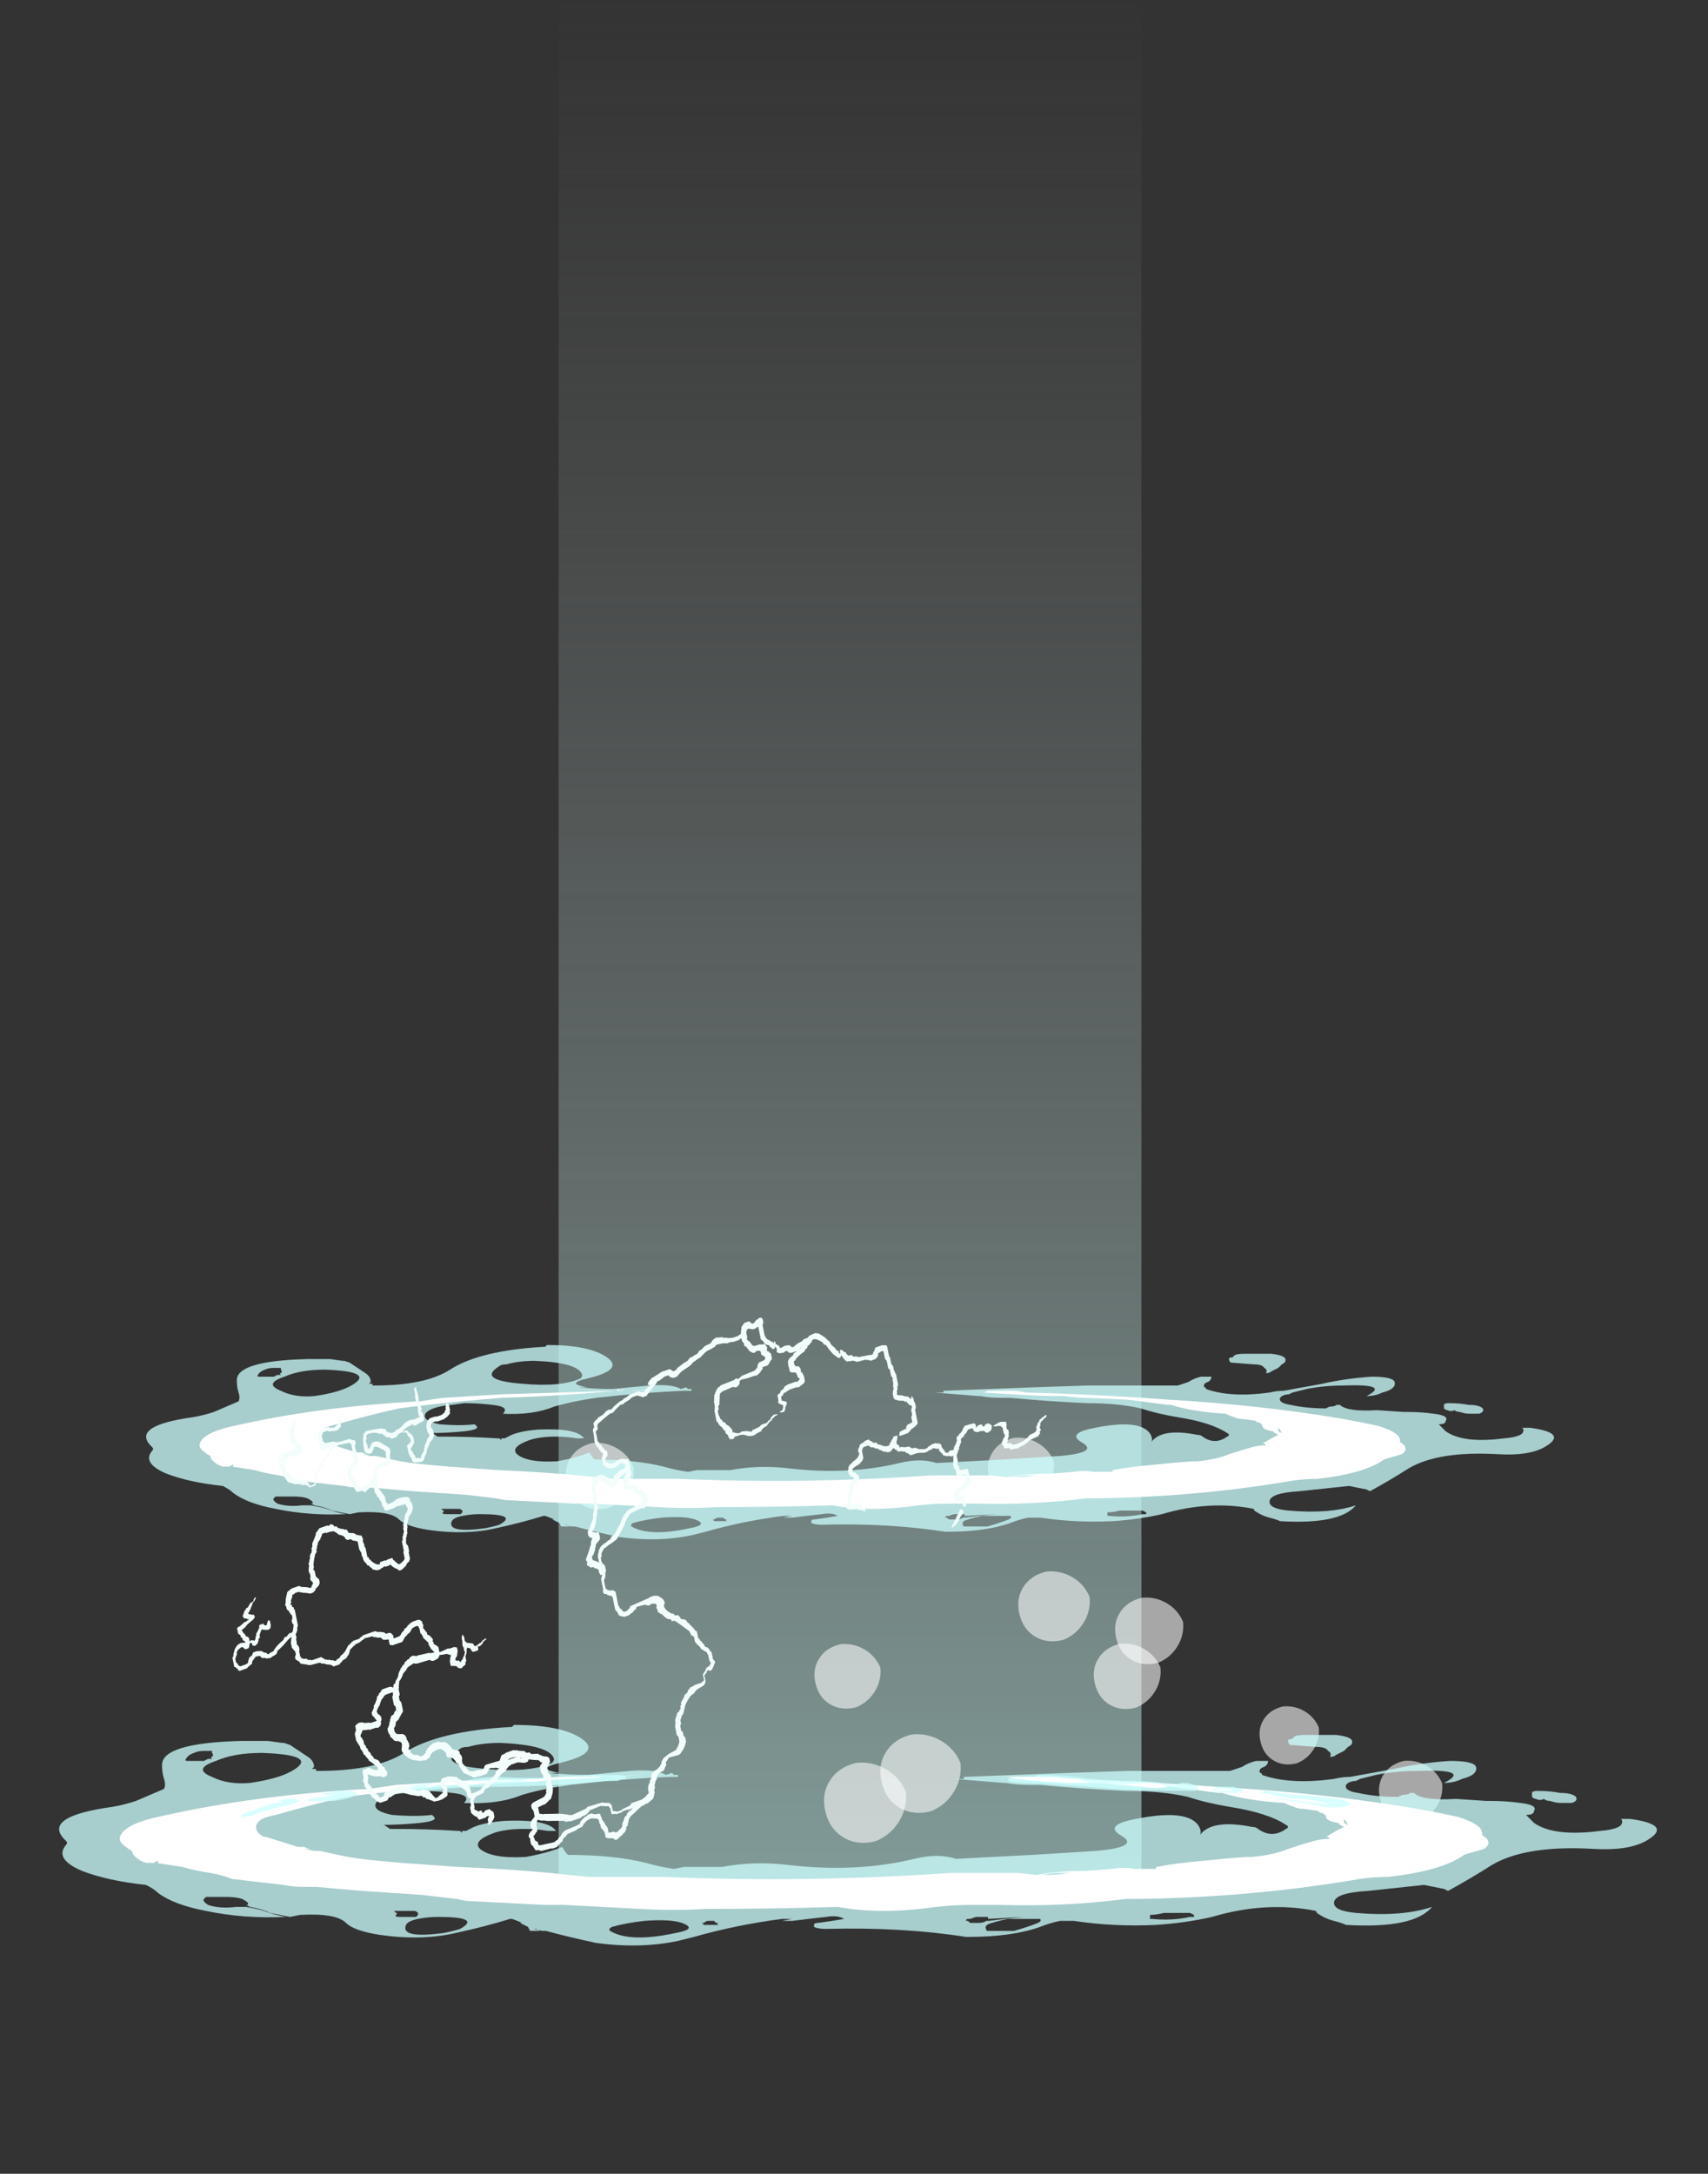 <?xml version="1.0" encoding="UTF-8" standalone="no"?>
<svg xmlns:ffdec="https://www.free-decompiler.com/flash" xmlns:xlink="http://www.w3.org/1999/xlink" ffdec:objectType="frame" height="380.4px" width="298.9px" xmlns="http://www.w3.org/2000/svg">
  <rect width="100%" height="100%" fill="#333333" stroke="none"/>
  <g transform="matrix(1.0, 0.0, 0.0, 1.0, 138.75, 303.1)">
    <use ffdec:characterId="300" height="330.05" transform="matrix(1.457, 0.0, 0.0, 1.0, -40.991, -303.1)" width="70.0" xlink:href="#sprite0"/>
    <use ffdec:characterId="131" height="8.75" transform="matrix(1.073, 0.622, -0.649, 1.057, 106.044, 3.08)" width="8.75" xlink:href="#sprite1"/>
    <use ffdec:characterId="131" height="8.75" transform="matrix(1.39, 0.806, -0.841, 1.37, 9.956, 2.83)" width="8.75" xlink:href="#sprite1"/>
    <use ffdec:characterId="131" height="8.75" transform="matrix(1.15, 0.667, -0.696, 1.134, -36.012, -52.695)" width="8.75" xlink:href="#sprite1"/>
    <use ffdec:characterId="131" height="8.75" transform="matrix(1.119, 0.649, -0.677, 1.103, 7.401, -17.433)" width="8.75" xlink:href="#sprite1"/>
    <use ffdec:characterId="131" height="8.75" transform="matrix(1.12, 0.649, -0.677, 1.104, 37.748, -53.542)" width="8.75" xlink:href="#sprite1"/>
    <use ffdec:characterId="131" height="8.75" transform="matrix(1.133, 0.657, -0.685, 1.117, 56.322, -17.529)" width="8.75" xlink:href="#sprite1"/>
    <use ffdec:characterId="131" height="8.75" transform="matrix(1.154, 0.669, -0.698, 1.137, 60.131, -25.62)" width="8.75" xlink:href="#sprite1"/>
    <use ffdec:characterId="131" height="8.75" transform="matrix(1.212, 0.703, -0.733, 1.195, 43.364, -30.315)" width="8.75" xlink:href="#sprite1"/>
    <use ffdec:characterId="131" height="8.75" transform="matrix(1.362, 0.79, -0.824, 1.343, 19.712, -2.082)" width="8.75" xlink:href="#sprite1"/>
    <use ffdec:characterId="131" height="8.75" transform="matrix(1.007, 0.584, -0.609, 0.992, 84.926, -6.324)" width="8.75" xlink:href="#sprite1"/>
    <use ffdec:characterId="141" height="5.5" transform="matrix(7, 0.0, 0.0, 7, -128.597, -1.249)" width="39.95" xlink:href="#shape2"/>
    <use ffdec:characterId="138" height="3.4" transform="matrix(7, 0.0, 0.0, 7, -117.747, 7.5)" width="34.2" xlink:href="#shape3"/>
    <use ffdec:characterId="141" height="5.5" transform="matrix(6.168, 0.0, 0.0, 6.167, -113.344, -67.735)" width="39.95" xlink:href="#shape2"/>
    <use ffdec:characterId="138" height="3.4" transform="matrix(6.168, 0.0, 0.0, 6.167, -103.784, -60.026)" width="34.2" xlink:href="#shape3"/>
    <use ffdec:characterId="132" height="1.05" transform="matrix(7, 0.0, 0.0, 6.999, -98.846, 7.501)" width="28.05" xlink:href="#shape4"/>
    <use ffdec:characterId="314" height="36.7" transform="matrix(-2.161, 0.75, -0.477, -2.365, 53.561, -10.385)" width="65.35" xlink:href="#shape5"/>
  </g>
  <defs>
    <g id="sprite0" transform="matrix(1.0, 0.0, 0.0, 1.0, 35.0, 330.05)">
      <use ffdec:characterId="299" height="47.15" transform="matrix(7.0, 0.0, 0.0, 7.0, -35.0, -330.05)" width="10.0" xlink:href="#shape0"/>
    </g>
    <g id="shape0" transform="matrix(1.0, 0.0, 0.0, 1.0, 5.0, 47.15)">
      <path d="M5.0 -47.15 L5.0 0.0 -5.0 0.0 -5.0 -47.15 5.0 -47.15" fill="url(#gradient0)" fill-rule="evenodd" stroke="none"/>
    </g>
    <linearGradient gradientTransform="matrix(0.0, -0.029, 0.029, 0.0, 0.0, -23.55)" gradientUnits="userSpaceOnUse" id="gradient0" spreadMethod="pad" x1="-819.2" x2="819.2">
      <stop offset="0.0" stop-color="#cafdf7" stop-opacity="0.518"/>
      <stop offset="1.0" stop-color="#bfbfbf" stop-opacity="0.0"/>
    </linearGradient>
    <g id="sprite1" transform="matrix(1.0, 0.0, 0.0, 1.0, 4.55, 4.2)">
      <use ffdec:characterId="130" height="1.25" transform="matrix(7.0, 0.0, 0.0, 7.0, -4.55, -4.2)" width="1.25" xlink:href="#shape1"/>
    </g>
    <g id="shape1" transform="matrix(1.0, 0.0, 0.0, 1.0, 0.65, 0.6)">
      <path d="M0.0 -0.6 Q0.25 -0.6 0.45 -0.45 0.6 -0.25 0.6 0.0 0.6 0.25 0.45 0.45 0.25 0.65 0.0 0.65 -0.25 0.65 -0.45 0.45 -0.65 0.25 -0.65 0.0 -0.65 -0.25 -0.45 -0.45 -0.25 -0.6 0.0 -0.6" fill="#ffffff" fill-opacity="0.569" fill-rule="evenodd" stroke="none"/>
    </g>
    <g id="shape2" transform="matrix(1.0, 0.0, 0.0, 1.0, 18.45, 2.3)">
      <path d="M4.05 -0.95 L4.2 -0.95 4.2 -1.0 6.8 -1.1 8.3 -1.15 10.85 -1.15 11.15 -1.25 Q11.3 -1.35 11.5 -1.4 11.6 -1.4 11.65 -1.4 L11.8 -1.4 Q11.8 -1.3 11.7 -1.25 11.55 -1.2 11.6 -1.1 11.65 -1.1 11.65 -1.05 12.35 -0.8 13.45 -0.95 13.65 -1.0 13.85 -1.0 14.4 -1.1 14.95 -1.2 15.6 -1.35 16.35 -1.4 16.95 -1.4 17.0 -1.25 17.05 -1.05 16.65 -0.95 16.45 -0.85 16.2 -0.85 16.9 -1.2 15.55 -1.15 15.0 -1.15 14.5 -1.05 L14.1 -0.95 14.0 -0.9 Q13.9 -0.9 13.8 -0.85 L13.75 -0.8 Q13.7 -0.65 14.05 -0.6 14.5 -0.5 15.05 -0.5 L15.15 -0.55 Q15.3 -0.55 15.35 -0.6 L15.45 -0.6 Q15.65 -0.4 16.5 -0.45 L17.25 -0.4 17.35 -0.4 Q17.75 -0.4 18.1 -0.35 18.55 -0.3 18.45 -0.15 18.45 -0.05 18.25 -0.05 18.3 0.0 18.4 0.1 L18.45 0.15 Q18.95 0.5 20.1 0.35 20.7 0.3 20.65 0.1 20.65 0.05 20.6 0.05 L20.85 0.05 Q21.95 0.2 21.25 0.6 20.8 0.85 19.95 0.8 18.25 0.7 17.4 1.2 16.85 1.55 16.3 1.85 L16.2 1.8 Q15.95 1.75 15.7 1.7 L14.3 1.85 Q13.45 1.9 13.45 2.15 13.45 2.35 14.0 2.4 15.15 2.5 15.9 2.25 15.45 2.8 13.75 2.7 13.65 2.65 13.45 2.6 13.25 2.55 13.1 2.45 13.0 2.4 13.0 2.35 11.75 2.1 10.4 2.5 9.75 2.65 9.0 2.7 7.95 2.75 6.95 2.6 6.85 2.6 6.7 2.6 L6.6 2.6 Q6.35 2.65 6.1 2.75 5.4 3.0 4.3 3.0 L4.25 3.0 Q2.65 2.75 0.75 2.8 0.55 2.8 0.45 2.75 L0.45 2.7 Q0.45 2.65 0.55 2.65 L0.9 2.6 1.2 2.55 Q1.05 2.45 0.75 2.5 0.3 2.55 -0.1 2.6 L-0.35 2.6 -0.1 2.55 -0.35 2.55 Q-1.5 2.7 -2.55 3.0 L-2.95 3.1 Q-3.9 3.3 -5.0 3.15 -5.7 3.0 -6.25 2.85 L-6.35 2.85 -6.55 2.8 -6.5 2.8 -6.4 2.85 -6.65 2.85 -6.7 2.75 -6.9 2.65 -6.85 2.65 Q-6.95 2.6 -7.1 2.55 L-7.15 2.55 Q-7.8 2.75 -8.5 2.9 -9.35 3.1 -10.4 2.95 -11.05 2.85 -11.25 2.65 -11.5 2.4 -12.4 2.45 L-12.65 2.5 Q-12.9 2.45 -13.15 2.4 -13.35 2.3 -13.65 2.25 L-13.75 2.2 -13.7 2.2 -13.7 2.15 Q-13.75 2.1 -13.85 2.05 -14.0 2.0 -14.25 2.0 L-14.75 2.0 -14.8 2.05 Q-14.85 2.1 -14.7 2.2 -14.4 2.3 -14.0 2.25 L-13.75 2.25 Q-13.45 2.3 -13.3 2.35 -13.05 2.45 -12.75 2.5 -13.8 2.55 -14.75 2.35 -15.55 2.2 -15.95 1.9 -16.05 1.8 -16.25 1.7 -17.2 1.6 -17.85 1.35 -18.55 1.05 -18.25 0.7 -18.2 0.65 -18.25 0.6 -18.9 0.0 -17.1 -0.25 -16.8 -0.3 -16.5 -0.4 -16.15 -0.55 -15.8 -0.7 -15.75 -0.8 -15.8 -0.95 -15.85 -1.1 -15.85 -1.3 -15.85 -1.85 -13.85 -1.9 L-13.2 -1.9 -12.85 -1.85 -12.8 -1.85 -12.65 -1.8 -12.2 -1.5 Q-12.05 -1.4 -12.05 -1.25 L-12.1 -1.2 -12.0 -1.2 -12.0 -1.15 -11.95 -1.15 Q-10.5 -1.15 -9.8 -1.6 -8.95 -2.15 -7.1 -2.25 L-7.05 -2.3 Q-5.85 -2.3 -5.35 -1.95 -4.85 -1.6 -5.9 -1.35 -6.55 -1.2 -5.9 -1.1 L-6.15 -1.1 Q-5.7 -1.05 -5.2 -1.05 L-4.15 -1.15 Q-3.5 -1.2 -3.25 -1.05 L-3.1 -1.1 -3.05 -1.05 -2.95 -1.05 -2.95 -1.0 -3.15 -1.0 Q-4.35 -0.95 -5.65 -0.8 -6.35 -0.7 -6.85 -0.55 -7.45 -0.3 -8.35 -0.35 L-8.3 -0.35 Q-8.1 -0.55 -8.6 -0.6 -9.0 -0.65 -9.4 -0.65 L-9.75 -0.6 Q-10.35 -0.55 -10.5 -0.35 -10.6 -0.15 -10.1 -0.05 -9.5 0.0 -9.1 -0.05 L-9.05 0.0 Q-8.95 0.1 -9.4 0.15 -9.9 0.2 -10.4 0.2 L-10.3 0.2 -10.15 0.3 -10.05 0.3 Q-9.2 0.3 -8.45 0.35 L-8.4 0.35 -8.35 0.4 -8.35 0.35 -8.25 0.35 -8.15 0.3 Q-7.9 0.15 -7.3 0.1 -6.2 0.05 -6.0 0.35 -6.1 0.35 -6.2 0.35 -6.5 0.3 -6.8 0.3 -7.25 0.3 -7.55 0.4 -8.1 0.6 -7.9 0.8 -7.6 1.05 -6.75 1.0 -6.2 0.9 -5.85 0.75 L-5.75 0.9 -5.7 0.95 Q-4.55 0.95 -3.75 1.15 -3.4 1.25 -3.05 1.3 L-2.8 1.25 -1.85 1.25 Q-1.05 1.1 -0.2 1.2 1.5 1.4 2.95 1.05 3.55 0.9 4.0 1.05 4.9 1.0 5.9 0.95 L7.5 0.85 Q8.65 0.75 8.1 0.45 7.7 0.2 8.5 0.05 9.75 -0.2 10.05 0.2 10.15 0.35 10.1 0.45 10.4 0.05 11.4 0.25 11.5 0.25 11.55 0.3 11.9 0.55 12.25 0.3 12.35 0.25 12.25 0.2 11.8 -0.1 10.85 -0.25 10.25 -0.35 9.8 -0.5 9.15 -0.65 8.25 -0.65 7.15 -0.7 6.1 -0.8 L5.85 -0.8 Q5.5 -0.8 5.25 -0.85 L5.2 -0.85 Q4.55 -0.9 3.95 -0.95 4.0 -0.95 4.05 -0.95 M12.75 -2.05 L13.5 -2.05 Q13.95 -2.0 13.9 -1.85 13.9 -1.8 13.8 -1.75 L13.7 -1.65 13.5 -1.55 Q13.45 -1.5 13.35 -1.5 13.4 -1.6 13.3 -1.65 13.25 -1.75 13.0 -1.75 L12.35 -1.8 Q12.3 -1.85 12.3 -1.9 12.3 -1.95 12.4 -1.95 L12.45 -2.0 Q12.5 -2.05 12.75 -2.05 M13.5 -1.75 L13.5 -1.75 M18.4 -0.6 Q18.4 -0.65 18.55 -0.65 18.85 -0.65 19.1 -0.6 19.4 -0.6 19.5 -0.5 19.55 -0.4 19.4 -0.35 L19.1 -0.35 Q19.0 -0.35 18.85 -0.4 18.75 -0.4 18.7 -0.45 18.6 -0.4 18.5 -0.45 18.45 -0.45 18.4 -0.5 18.4 -0.55 18.4 -0.6 M-8.8 2.9 Q-8.55 2.85 -8.4 2.8 -7.85 2.5 -8.95 2.5 -9.2 2.5 -9.45 2.55 -9.7 2.6 -9.75 2.7 -9.9 3.05 -8.8 2.9 M-10.0 2.45 Q-10.05 2.5 -9.9 2.5 L-9.5 2.5 -9.45 2.45 -9.45 2.4 -9.45 2.4 Q-9.5 2.35 -9.55 2.35 L-10.05 2.35 -10.0 2.4 Q-9.95 2.4 -10.0 2.45 M-2.35 2.65 L-2.3 2.7 Q-1.8 2.7 -1.25 2.7 L-1.9 2.7 Q-2.0 2.7 -1.95 2.65 L-2.0 2.65 -2.05 2.6 -2.2 2.6 Q-2.25 2.6 -2.3 2.65 L-2.35 2.65 M-4.6 2.75 Q-4.7 2.8 -4.65 2.85 -4.15 3.15 -3.0 2.9 -2.45 2.8 -2.85 2.65 -3.15 2.55 -3.8 2.6 -4.25 2.65 -4.6 2.75 M-7.4 -1.85 Q-7.85 -1.85 -8.2 -1.75 -8.35 -1.75 -8.4 -1.7 -9.05 -1.3 -7.75 -1.2 -6.65 -1.1 -6.1 -1.35 -6.05 -1.4 -6.05 -1.45 -6.15 -1.8 -7.4 -1.85 M-14.6 -1.5 Q-14.55 -1.55 -14.6 -1.6 L-14.6 -1.65 -14.8 -1.65 Q-14.95 -1.65 -15.05 -1.6 -15.2 -1.55 -15.25 -1.45 -15.3 -1.4 -15.2 -1.4 L-15.05 -1.4 Q-14.9 -1.4 -14.8 -1.4 L-14.7 -1.45 -14.6 -1.45 Q-14.65 -1.5 -14.6 -1.5 M-12.6 -1.15 Q-11.9 -1.55 -13.35 -1.6 -14.05 -1.6 -14.5 -1.4 -15.1 -1.2 -14.6 -1.0 -14.2 -0.8 -13.65 -0.85 -12.95 -0.95 -12.6 -1.15 M5.85 2.55 L5.55 2.55 Q5.45 2.55 5.3 2.55 5.05 2.6 4.9 2.65 4.7 2.7 4.75 2.8 4.75 2.85 4.8 2.85 L4.9 2.85 Q5.2 2.85 5.45 2.85 5.8 2.75 6.05 2.65 6.15 2.6 6.1 2.55 L5.85 2.55 M5.7 2.5 L4.8 2.55 4.8 2.5 4.5 2.5 4.35 2.55 4.3 2.55 Q4.25 2.55 4.25 2.6 L4.3 2.6 4.35 2.65 4.55 2.65 Q4.7 2.65 4.75 2.6 L4.8 2.6 Q5.2 2.55 5.7 2.5 M9.2 2.4 Q9.0 2.45 8.85 2.45 L8.85 2.55 8.9 2.55 Q9.4 2.6 9.85 2.5 L9.95 2.5 9.95 2.45 9.85 2.4 9.2 2.4" fill="#ccfffe" fill-opacity="0.753" fill-rule="evenodd" stroke="none"/>
    </g>
    <g id="shape3" transform="matrix(1.0, 0.0, 0.0, 1.0, 16.9, 1.05)">
      <path d="M6.55 -0.95 Q8.55 -0.9 10.55 -0.75 13.2 -0.6 15.55 -0.2 16.1 -0.1 16.55 0.0 17.2 0.2 17.15 0.45 17.3 0.55 17.3 0.6 17.35 0.7 17.2 0.8 17.05 0.85 16.85 0.9 L16.7 0.95 Q16.15 1.35 14.8 1.5 14.45 1.5 14.1 1.55 11.5 2.0 8.65 2.05 8.45 2.05 8.25 2.05 6.7 2.25 5.1 2.2 L4.4 2.2 Q3.95 2.2 3.5 2.25 2.1 2.45 1.05 2.25 -0.6 2.3 -2.25 2.3 -3.05 2.35 -3.9 2.3 L-5.8 2.2 -6.3 2.2 -8.25 2.1 -8.5 2.05 -9.35 1.95 -10.85 1.85 -12.0 1.75 -12.3 1.75 Q-12.6 1.75 -12.8 1.7 L-13.25 1.65 Q-13.7 1.6 -14.1 1.55 -14.35 1.45 -14.65 1.4 -15.0 1.35 -15.35 1.25 -15.65 1.2 -16.0 1.15 L-16.25 1.15 Q-16.4 1.1 -16.45 1.05 -16.6 0.95 -16.6 0.85 -16.7 0.8 -16.75 0.75 -17.0 0.6 -16.85 0.4 -16.65 0.15 -15.95 0.0 -13.55 -0.55 -10.7 -0.7 L-10.65 -0.7 Q-10.35 -0.75 -10.0 -0.8 -9.2 -0.85 -8.35 -0.9 -6.7 -0.95 -5.05 -1.0 L-5.05 -1.05 -4.95 -1.0 -4.9 -1.05 -4.9 -1.0 -4.5 -1.0 -3.9 -1.05 -4.7 -1.0 -5.1 -1.0 Q-6.65 -0.85 -8.35 -0.8 L-9.5 -0.7 Q-10.5 -0.6 -11.25 -0.5 -12.15 -0.3 -13.0 -0.05 -13.25 0.0 -13.35 0.05 -13.5 0.15 -13.5 0.25 -13.5 0.4 -13.3 0.5 L-13.25 0.5 -12.45 0.75 -12.3 0.75 -12.05 0.85 -12.3 0.8 Q-12.15 0.8 -12.05 0.85 L-12.05 0.85 -11.9 0.85 -11.45 0.95 Q-11.0 1.05 -10.4 1.1 L-9.85 1.15 -8.45 1.25 Q-7.25 1.3 -6.15 1.4 L-5.2 1.5 -3.3 1.5 Q0.3 1.65 3.85 1.4 L5.55 1.4 6.0 1.45 Q6.55 1.35 7.25 1.35 L7.9 1.3 Q8.2 1.25 8.45 1.3 L9.0 1.3 9.0 1.25 Q9.55 1.15 10.15 1.1 L10.65 1.05 11.25 1.0 11.4 1.0 Q11.95 0.95 12.3 0.8 12.6 0.7 12.95 0.6 13.15 0.55 13.3 0.55 L13.35 0.55 13.3 0.5 13.25 0.5 13.5 0.35 13.7 0.25 13.6 0.2 13.55 0.15 Q13.25 0.1 13.25 0.0 13.25 -0.05 13.15 -0.1 L13.1 -0.1 13.05 -0.15 12.7 -0.2 Q12.55 -0.2 12.45 -0.25 12.3 -0.3 12.2 -0.35 11.3 -0.4 10.65 -0.6 L10.55 -0.6 9.8 -0.7 9.4 -0.75 8.25 -0.8 Q7.95 -0.8 7.65 -0.85 6.9 -0.85 6.15 -0.9 L5.35 -0.95 5.45 -1.0 4.2 -1.05 5.4 -1.0 5.75 -1.0 Q6.0 -1.0 6.25 -1.0 L6.55 -0.95 M13.7 0.05 Q13.7 0.1 13.7 0.15 L13.8 0.2 Q13.75 0.1 13.7 0.05 M6.85 1.4 L6.45 1.4 6.1 1.45 6.5 1.45 6.85 1.4 M1.55 2.25 L1.55 2.25 M-8.0 -0.9 L-8.0 -0.9 M-7.1 1.4 L-7.1 1.4 M-12.65 0.75 L-12.65 0.75 M-16.05 1.15 L-15.95 1.15 -15.95 1.1 Q-16.0 1.1 -16.05 1.15 M-12.95 1.65 L-12.95 1.65" fill="#ffffff" fill-rule="evenodd" stroke="none"/>
    </g>
    <g id="shape4" transform="matrix(1.0, 0.0, 0.0, 1.0, 14.2, 1.05)">
      <path d="M5.7 -0.85 Q5.5 -0.85 5.3 -0.9 L5.3 -0.95 Q5.35 -0.95 5.45 -1.0 L5.95 -1.0 6.05 -1.05 Q6.75 -1.05 7.35 -0.95 7.85 -0.9 8.4 -0.9 8.95 -0.9 9.4 -0.8 L9.55 -0.8 9.6 -0.85 9.8 -0.85 9.95 -0.8 Q10.05 -0.8 10.05 -0.75 L10.05 -0.7 Q10.0 -0.65 9.95 -0.65 8.95 -0.65 7.95 -0.7 6.85 -0.8 5.7 -0.85 M11.8 -0.65 Q12.25 -0.55 12.7 -0.55 13.15 -0.5 13.55 -0.45 13.85 -0.4 13.85 -0.3 13.6 -0.2 13.2 -0.25 12.8 -0.35 12.35 -0.4 L11.7 -0.5 11.65 -0.5 11.65 -0.55 11.6 -0.55 11.6 -0.6 11.65 -0.6 11.7 -0.65 11.8 -0.65 M11.2 -0.65 Q11.05 -0.6 10.85 -0.6 10.65 -0.6 10.45 -0.65 L10.4 -0.65 Q10.4 -0.7 10.45 -0.7 10.5 -0.75 10.6 -0.75 L10.95 -0.75 Q11.05 -0.7 11.15 -0.7 11.15 -0.65 11.2 -0.65 M-12.55 -0.45 L-12.5 -0.45 -12.4 -0.4 Q-12.6 -0.3 -12.9 -0.25 L-13.45 -0.1 Q-13.6 0.0 -13.85 0.0 -13.9 -0.05 -13.75 -0.1 L-13.35 -0.25 -13.0 -0.35 -12.95 -0.4 Q-12.85 -0.45 -12.65 -0.45 L-12.55 -0.45 M-11.0 -0.6 Q-10.95 -0.6 -11.0 -0.55 -11.15 -0.45 -11.55 -0.4 L-12.2 -0.4 Q-12.2 -0.5 -12.05 -0.5 L-11.75 -0.6 Q-11.65 -0.6 -11.5 -0.65 L-11.1 -0.65 -11.0 -0.6 M-9.95 -0.6 L-10.0 -0.65 Q-9.75 -0.8 -8.95 -0.85 -8.5 -0.85 -8.05 -0.95 -7.75 -1.0 -7.4 -1.0 -6.65 -0.95 -5.9 -1.0 L-5.25 -1.05 -4.5 -1.05 Q-4.3 -1.05 -4.25 -1.0 L-4.25 -0.95 -4.35 -0.95 -4.45 -0.9 -4.8 -0.9 Q-6.15 -0.75 -7.75 -0.75 -8.55 -0.75 -9.25 -0.65 -9.6 -0.6 -9.95 -0.6" fill="#ccfffe" fill-opacity="0.753" fill-rule="evenodd" stroke="none"/>
      <path d="M7.9 -0.85 Q8.3 -0.8 8.7 -0.85 9.15 -0.85 9.3 -0.75 9.0 -0.7 8.65 -0.75 8.2 -0.8 7.8 -0.85 7.35 -0.85 7.25 -0.9 7.55 -0.85 7.9 -0.85 M6.8 -0.85 L5.95 -0.9 Q5.6 -0.95 5.25 -1.0 5.35 -1.0 5.45 -1.0 L6.45 -1.0 Q6.75 -0.95 7.05 -0.95 7.2 -0.9 7.35 -0.85 7.15 -0.85 6.8 -0.85 M11.4 -0.6 Q11.8 -0.6 12.15 -0.5 12.4 -0.45 12.7 -0.45 13.1 -0.4 13.35 -0.3 13.0 -0.35 12.6 -0.4 12.15 -0.45 11.7 -0.5 11.3 -0.55 11.4 -0.6 M10.75 -0.65 Q10.35 -0.65 10.5 -0.7 L10.8 -0.7 10.95 -0.65 10.75 -0.65 M-14.0 -0.1 Q-14.1 -0.1 -14.2 -0.1 -14.1 -0.15 -13.95 -0.15 L-13.7 -0.25 Q-13.6 -0.25 -13.5 -0.25 -13.55 -0.2 -13.7 -0.2 L-14.0 -0.1 M-12.85 -0.4 Q-12.85 -0.35 -12.95 -0.35 -13.05 -0.35 -13.15 -0.35 -13.25 -0.3 -13.3 -0.3 -13.3 -0.35 -13.25 -0.35 -13.1 -0.35 -13.0 -0.4 L-12.85 -0.4 M-8.45 -0.9 L-7.6 -0.9 Q-7.35 -0.95 -6.95 -0.9 -6.65 -0.95 -6.35 -0.95 L-6.0 -1.0 -4.8 -1.0 Q-5.1 -0.95 -5.65 -0.95 -6.0 -0.95 -6.35 -0.9 -6.65 -0.85 -6.75 -0.9 L-7.6 -0.9 -7.6 -0.85 Q-7.8 -0.85 -8.1 -0.8 L-8.5 -0.8 Q-8.8 -0.8 -8.85 -0.8 L-8.95 -0.8 -9.15 -0.75 Q-9.25 -0.75 -9.3 -0.8 -9.35 -0.8 -9.2 -0.8 L-9.0 -0.85 -8.9 -0.85 Q-8.8 -0.9 -8.5 -0.9 L-8.45 -0.9 M-11.8 -0.5 Q-11.95 -0.5 -12.15 -0.45 L-12.4 -0.45 Q-12.35 -0.5 -12.15 -0.55 L-11.7 -0.55 Q-11.6 -0.55 -11.55 -0.6 -11.55 -0.55 -11.8 -0.5 M-9.65 -0.75 L-9.5 -0.75 Q-9.6 -0.75 -9.75 -0.7 L-10.0 -0.7 Q-10.15 -0.7 -10.2 -0.7 L-9.95 -0.75 -9.65 -0.75" fill="#ffffff" fill-rule="evenodd" stroke="none"/>
    </g>
    <g id="shape5" transform="matrix(1.0, 0.0, 0.0, 1.0, 53.7, 50.05)">
      <path d="M3.05 -41.35 L3.15 -41.3 3.2 -41.2 3.25 -41.15 3.25 -41.1 3.3 -41.0 3.35 -40.95 3.35 -40.85 3.45 -40.75 3.5 -40.65 3.5 -40.45 3.6 -40.35 3.6 -40.05 3.65 -39.9 3.65 -39.85 3.6 -39.8 3.6 -39.7 3.55 -39.65 3.55 -39.25 3.5 -39.15 3.5 -39.1 3.0 -39.1 2.9 -39.15 2.85 -39.2 2.85 -39.25 2.7 -39.3 2.6 -39.4 2.55 -39.4 2.45 -39.45 2.3 -39.45 2.35 -39.4 2.35 -39.25 2.4 -39.2 2.55 -39.0 2.8 -38.7 2.9 -38.6 2.9 -38.5 2.95 -38.45 3.0 -38.35 3.05 -38.3 3.05 -38.25 3.1 -38.15 3.2 -38.05 3.2 -37.9 3.25 -37.85 3.25 -37.75 3.3 -37.7 3.35 -37.6 3.35 -37.4 3.4 -37.35 3.4 -37.3 3.45 -37.2 3.45 -37.15 3.5 -37.1 3.5 -37.0 3.55 -36.95 3.55 -36.4 3.5 -36.35 3.45 -36.25 3.4 -36.2 3.4 -35.9 3.35 -35.85 3.25 -35.8 3.2 -35.8 3.1 -35.75 2.8 -35.8 2.75 -35.85 2.65 -35.9 2.25 -36.0 2.2 -36.05 1.7 -36.05 1.7 -36.0 1.75 -35.9 1.8 -35.85 1.8 -35.8 1.85 -35.7 1.9 -35.65 1.95 -35.55 1.95 -35.35 1.85 -35.25 1.7 -35.05 1.7 -34.95 1.5 -34.75 1.4 -34.6 1.35 -34.55 1.35 -34.5 1.3 -34.4 1.25 -34.35 1.15 -34.3 1.1 -34.2 0.95 -34.15 0.9 -34.05 0.85 -34.05 0.8 -34.0 0.2 -34.0 0.05 -34.05 -0.05 -34.15 -0.1 -34.05 -0.1 -34.0 -0.2 -33.9 -0.3 -33.9 -0.3 -33.8 -0.55 -33.55 -0.65 -33.4 -0.65 -33.35 -0.75 -33.2 -0.9 -33.05 -0.9 -33.0 -1.0 -32.95 -1.1 -32.85 Q-1.15 -32.8 -1.25 -32.8 L-1.3 -32.7 -1.35 -32.65 -1.5 -32.6 -1.55 -32.55 -1.65 -32.55 -1.75 -32.5 -1.8 -32.45 -2.0 -32.4 -2.15 -32.45 -2.25 -32.5 -2.3 -32.55 -2.35 -32.5 -3.3 -32.6 -3.4 -32.65 -3.7 -32.7 -3.7 -32.65 -3.5 -32.35 -3.5 -32.3 -3.45 -32.2 -3.45 -32.15 -3.4 -32.05 -3.4 -31.85 -3.35 -31.8 -3.15 -31.5 -3.1 -31.45 -3.1 -31.35 -3.05 -31.25 -3.05 -31.2 -3.0 -31.1 -2.95 -31.05 -2.95 -30.7 -2.9 -30.55 -2.9 -30.5 -2.8 -30.45 -2.65 -30.45 -2.4 -30.5 -2.2 -30.7 -2.1 -30.75 -1.95 -30.8 -1.9 -30.85 -1.8 -30.9 Q-1.75 -30.9 -1.7 -30.95 L-1.45 -31.2 -0.65 -31.2 -0.45 -31.1 -0.45 -30.7 -0.2 -30.65 -0.05 -30.6 0.05 -30.5 0.1 -30.4 0.2 -30.35 0.25 -30.35 0.4 -30.3 0.45 -30.25 0.6 -30.2 0.7 -30.15 0.7 -30.1 1.35 -30.05 1.45 -30.1 1.65 -30.15 1.75 -30.2 2.15 -30.25 2.2 -30.3 2.25 -30.3 2.65 -30.5 2.65 -30.55 2.7 -30.65 2.75 -30.7 2.8 -30.8 2.9 -30.85 3.0 -30.95 3.1 -31.0 3.35 -31.05 3.4 -31.1 3.6 -31.2 3.65 -31.25 4.15 -31.25 4.2 -31.15 4.3 -31.1 4.35 -31.05 4.6 -30.95 4.85 -30.8 Q4.95 -30.8 5.0 -30.75 L5.05 -30.7 5.15 -30.65 5.85 -30.6 6.0 -30.55 Q6.15 -30.45 6.3 -30.4 L6.6 -30.25 6.6 -30.2 6.65 -30.1 6.9 -29.85 6.9 -29.65 6.85 -29.6 6.8 -29.5 6.8 -29.3 6.9 -29.15 6.9 -29.1 6.95 -29.05 7.0 -28.95 7.0 -28.55 6.95 -28.5 6.95 -28.4 6.9 -28.35 6.9 -28.3 6.85 -28.2 Q7.1 -28.25 7.3 -28.4 L7.4 -28.45 7.55 -28.55 7.95 -28.75 8.1 -28.8 8.15 -28.85 8.2 -28.95 8.25 -29.0 8.35 -29.05 8.65 -29.1 8.75 -29.15 9.05 -29.1 9.15 -29.05 9.2 -29.0 9.25 -29.0 9.4 -28.95 9.5 -28.85 9.5 -28.8 9.55 -28.75 9.85 -28.7 9.95 -28.75 10.0 -28.8 10.15 -28.9 10.2 -28.95 10.25 -29.05 10.25 -29.1 10.4 -29.15 10.65 -29.25 10.7 -29.3 11.3 -29.3 11.4 -29.25 11.4 -29.15 11.5 -29.05 11.55 -28.95 11.65 -28.9 11.65 -28.2 11.55 -28.15 11.55 -28.1 11.5 -27.95 11.4 -27.8 11.4 -27.75 11.2 -27.55 11.05 -27.45 10.8 -27.4 10.55 -27.45 10.45 -27.5 10.45 -27.4 10.6 -27.25 10.6 -27.1 10.7 -27.0 10.7 -26.85 10.85 -26.7 10.85 -26.3 10.8 -26.25 10.55 -26.2 10.45 -26.15 10.3 -26.1 10.25 -26.05 10.05 -26.05 10.0 -26.0 9.9 -26.0 9.8 -25.95 9.85 -25.95 10.0 -25.85 10.2 -25.75 10.2 -25.65 10.25 -25.6 10.15 -25.45 10.1 -25.4 10.05 -25.3 10.0 -25.25 9.9 -25.2 9.9 -25.15 9.7 -25.1 9.5 -24.9 9.4 -24.85 9.3 -24.85 9.2 -24.8 9.15 -24.7 9.05 -24.6 8.95 -24.6 9.0 -24.7 9.1 -24.8 9.25 -24.9 9.3 -24.95 9.4 -25.1 9.45 -25.15 9.55 -25.3 9.8 -25.55 9.55 -25.7 9.4 -25.75 9.35 -25.8 9.35 -25.9 9.3 -25.9 9.45 -26.05 9.55 -26.1 9.7 -26.15 9.95 -26.25 10.05 -26.3 Q10.25 -26.45 10.45 -26.5 L10.55 -26.55 10.5 -26.6 10.45 -26.75 10.35 -26.9 10.3 -27.05 10.25 -27.1 10.15 -27.15 10.1 -27.25 10.1 -27.5 10.05 -27.5 10.0 -27.45 9.85 -27.5 9.75 -27.55 9.7 -27.6 9.7 -27.55 9.6 -27.45 9.6 -27.35 9.5 -27.25 9.5 -27.15 9.25 -26.9 9.2 -26.8 9.15 -26.8 9.15 -26.65 9.1 -26.6 8.75 -26.6 8.8 -26.65 8.7 -26.75 8.6 -26.8 8.5 -26.7 8.5 -26.65 8.45 -26.6 8.4 -26.5 8.35 -26.5 8.25 -26.55 8.25 -26.9 8.3 -27.0 8.3 -27.05 8.35 -27.1 8.4 -27.1 8.45 -27.15 8.7 -27.1 8.8 -27.05 8.95 -27.0 9.0 -26.95 9.15 -27.15 9.25 -27.3 9.25 -27.45 9.3 -27.5 9.4 -27.55 9.4 -27.65 9.45 -27.7 9.5 -27.8 9.55 -27.85 9.65 -27.9 9.7 -27.9 9.75 -27.95 9.95 -27.85 9.95 -27.7 10.0 -27.65 10.1 -27.6 10.1 -27.65 10.15 -27.7 10.2 -27.8 10.2 -27.85 10.3 -27.95 10.5 -27.95 10.6 -27.9 10.65 -27.8 10.7 -27.75 10.8 -27.7 11.1 -27.8 11.25 -27.95 11.25 -28.05 11.3 -28.15 11.35 -28.2 11.4 -28.3 11.45 -28.35 11.45 -28.6 11.4 -28.7 11.35 -28.75 11.35 -28.8 11.3 -28.9 11.2 -29.0 10.75 -29.0 10.55 -28.95 10.5 -28.85 10.5 -28.8 10.45 -28.75 10.4 -28.65 10.35 -28.6 10.2 -28.55 10.1 -28.5 10.05 -28.4 10.0 -28.35 9.7 -28.35 9.35 -28.45 9.2 -28.6 9.0 -28.7 8.95 -28.8 8.85 -28.85 8.8 -28.8 8.45 -28.75 8.35 -28.65 Q8.1 -28.45 7.75 -28.3 7.6 -28.25 7.5 -28.2 L7.45 -28.1 7.35 -28.05 7.2 -28.05 7.15 -28.0 7.0 -27.9 6.75 -27.9 6.65 -27.8 6.65 -27.75 6.6 -27.65 6.6 -27.6 6.55 -27.55 6.55 -27.45 6.5 -27.4 6.55 -27.35 6.6 -27.25 6.6 -27.05 6.55 -27.0 6.5 -26.9 6.5 -26.7 6.55 -26.65 6.6 -26.55 6.6 -26.5 6.65 -26.45 6.65 -26.35 6.75 -26.25 6.8 -26.15 6.8 -25.95 6.85 -25.9 6.85 -25.8 6.8 -25.75 6.8 -25.7 6.75 -25.6 Q6.75 -25.5 6.7 -25.4 L6.5 -25.0 6.4 -24.95 6.1 -24.85 5.5 -24.85 5.4 -24.95 5.15 -25.05 5.0 -25.1 4.8 -25.2 4.75 -25.25 4.6 -25.25 4.55 -25.15 4.45 -25.05 4.4 -24.95 4.45 -24.9 4.5 -24.8 4.55 -24.75 4.55 -24.55 4.5 -24.5 4.5 -24.3 4.55 -24.15 4.55 -24.0 4.5 -23.85 4.5 -23.8 4.45 -23.75 4.45 -23.55 4.4 -23.45 4.35 -23.4 4.35 -23.35 4.3 -23.25 4.25 -23.2 4.25 -23.05 4.2 -23.0 4.15 -22.9 4.05 -22.85 4.05 -22.8 4.0 -22.7 4.0 -22.55 3.9 -22.45 Q3.9 -22.25 3.8 -22.15 L3.6 -21.9 3.5 -21.75 3.45 -21.7 3.45 -21.6 3.35 -21.55 3.3 -21.5 3.15 -21.4 3.1 -21.35 2.45 -21.35 2.4 -21.4 2.3 -21.4 2.25 -21.35 2.2 -21.35 2.05 -21.4 2.0 -21.45 1.95 -21.55 1.95 -21.6 1.85 -21.6 1.75 -21.65 1.7 -21.75 1.65 -21.8 1.55 -21.85 Q1.5 -21.85 1.5 -21.9 L1.35 -21.95 1.25 -22.0 1.25 -22.05 1.2 -22.05 1.05 -22.1 1.0 -22.2 1.0 -22.25 0.95 -22.35 0.9 -22.4 0.6 -22.5 0.55 -22.55 0.45 -22.6 0.4 -22.7 0.25 -22.75 0.2 -22.8 0.05 -22.85 0.0 -22.9 0.0 -23.0 -0.05 -23.1 0.0 -23.3 -0.05 -23.55 -0.05 -23.75 -0.1 -23.8 -0.1 -24.5 -0.2 -24.55 -0.2 -24.7 -0.3 -24.75 -0.3 -24.8 -0.4 -24.95 -0.6 -25.15 -0.75 -25.25 -0.95 -25.3 -0.95 -25.2 -1.0 -25.15 -1.4 -25.15 -1.45 -25.2 -1.55 -25.15 -1.95 -25.15 -2.0 -25.2 -2.0 -25.3 -2.1 -25.4 -2.15 -25.5 -2.25 -25.6 -2.3 -25.7 -2.4 -25.75 -2.45 -25.75 -2.6 -25.7 -2.8 -25.6 -2.9 -25.5 -2.9 -25.0 -2.95 -24.95 -2.95 -24.25 -3.0 -24.2 -3.05 -24.1 -3.05 -24.0 Q-3.05 -23.95 -3.1 -23.9 L-3.15 -23.85 -3.15 -23.8 -3.2 -23.7 -3.25 -23.65 -3.25 -23.35 -3.3 -23.3 -3.3 -23.1 -3.35 -23.05 -3.4 -22.95 -3.4 -22.9 -3.45 -22.8 -3.5 -22.75 -3.5 -22.7 -3.55 -22.6 -3.55 -22.55 -3.6 -22.5 -3.65 -22.4 -3.75 -22.35 -3.8 -22.3 -3.85 -22.2 -3.9 -22.15 -3.9 -22.1 -3.85 -22.0 -3.85 -21.95 -3.8 -21.85 -3.8 -21.75 -3.05 -21.7 -3.0 -21.7 -2.9 -21.75 -2.3 -21.75 -2.15 -21.7 -2.1 -21.6 -2.1 -21.5 -2.05 -21.4 -2.05 -21.35 -2.0 -21.3 -2.0 -21.0 -1.95 -20.95 -1.9 -20.85 -1.9 -20.75 -1.85 -20.65 -1.75 -20.55 -1.75 -20.4 -1.7 -20.3 -1.65 -20.25 -1.65 -19.9 -1.55 -19.8 -1.55 -19.65 -1.05 -19.9 -0.9 -19.95 -0.85 -19.95 -0.8 -19.85 -0.8 -19.8 -0.3 -19.75 -0.25 -19.7 -0.25 -19.6 -0.2 -19.55 -0.15 -19.4 -0.15 -19.3 -0.1 -19.15 -0.05 -19.05 -0.05 -19.0 0.0 -18.85 0.0 -18.8 0.05 -18.75 0.1 -18.6 0.1 -18.2 0.05 -18.1 -0.2 -17.85 -0.25 -17.75 -0.3 -17.75 -0.3 -17.7 -0.45 -17.65 -0.55 -17.55 -0.55 -17.25 Q-0.55 -17.05 -0.6 -16.85 L-0.6 -16.3 -0.45 -16.15 0.45 -16.05 0.45 -16.1 0.5 -16.15 0.6 -16.15 0.65 -16.1 0.8 -16.1 Q0.95 -16.15 1.0 -16.25 L1.25 -16.5 1.4 -16.55 1.6 -16.75 1.7 -16.8 1.75 -16.85 1.85 -16.9 1.9 -17.0 2.05 -17.1 2.05 -17.2 2.25 -17.4 2.4 -17.45 2.5 -17.55 2.5 -17.75 2.6 -17.85 2.6 -18.0 2.65 -18.05 2.7 -18.2 2.75 -18.3 3.2 -18.3 3.25 -18.25 3.35 -18.1 3.4 -18.1 3.5 -18.0 3.75 -17.95 3.95 -17.8 4.05 -17.8 4.15 -17.75 4.3 -17.7 4.45 -17.6 4.5 -17.55 4.65 -17.5 4.8 -17.35 4.85 -17.2 4.9 -17.15 4.9 -17.05 4.95 -17.0 5.05 -16.85 5.1 -16.8 5.1 -16.45 5.15 -16.3 5.2 -16.2 5.2 -15.9 Q5.15 -15.8 5.05 -15.7 L5.0 -15.65 4.75 -15.45 4.75 -15.4 4.7 -15.4 4.6 -15.3 3.6 -15.3 3.6 -15.25 3.7 -15.1 3.75 -15.05 3.75 -14.9 4.0 -14.65 3.9 -14.45 3.9 -14.0 Q3.9 -13.9 3.8 -13.8 L3.7 -13.75 3.6 -13.6 3.55 -13.55 3.55 -13.5 3.5 -13.35 3.3 -13.35 3.3 -13.4 3.35 -13.55 3.35 -13.7 3.4 -13.75 3.4 -13.9 3.45 -13.95 3.55 -14.1 3.55 -14.55 3.5 -14.65 3.5 -14.85 3.3 -15.05 3.3 -15.1 3.25 -15.2 3.2 -15.25 3.2 -15.3 3.25 -15.4 3.25 -15.6 3.3 -15.65 3.3 -15.75 3.35 -15.75 3.45 -15.8 3.75 -15.8 4.2 -15.7 4.35 -15.7 Q4.5 -15.75 4.6 -15.85 L4.8 -16.05 4.8 -16.15 4.75 -16.2 4.75 -16.6 4.7 -16.7 4.6 -16.75 4.55 -16.8 4.55 -16.9 4.5 -16.95 4.45 -17.05 4.45 -17.1 4.4 -17.15 4.25 -17.25 4.2 -17.3 4.2 -17.35 4.0 -17.4 3.95 -17.5 3.8 -17.55 3.7 -17.65 3.5 -17.7 3.35 -17.75 3.3 -17.8 3.3 -17.85 3.25 -17.95 3.2 -18.0 3.2 -18.05 3.15 -18.2 2.85 -18.2 2.75 -18.1 2.75 -18.05 2.7 -17.9 2.65 -17.85 2.6 -17.7 2.6 -17.5 2.4 -17.3 2.25 -17.3 2.2 -17.2 2.15 -17.05 2.1 -17.0 2.05 -16.9 1.95 -16.85 1.9 -16.8 1.85 -16.8 1.75 -16.75 1.75 -16.7 1.7 -16.6 1.5 -16.55 1.4 -16.45 1.4 -16.4 1.25 -16.35 1.25 -16.25 1.2 -16.25 1.05 -16.1 1.05 -16.05 0.95 -16.0 0.95 -15.95 1.45 -16.05 1.75 -16.05 1.8 -15.95 1.8 -14.8 1.75 -14.75 1.7 -14.65 1.6 -14.6 1.45 -14.55 0.85 -14.55 0.8 -14.6 0.8 -14.65 0.4 -14.75 0.35 -14.7 0.2 -14.65 0.1 -14.6 0.05 -14.45 0.0 -14.4 0.0 -14.3 -0.05 -14.25 -0.1 -14.1 -0.25 -14.1 -0.2 -14.2 -0.15 -14.25 -0.2 -14.3 -0.2 -14.5 -0.15 -14.6 -0.1 -14.65 -0.1 -14.8 -0.05 -14.85 0.1 -14.95 0.2 -15.0 0.5 -15.0 0.55 -14.95 0.85 -14.9 0.95 -14.85 1.0 -14.8 1.35 -14.8 1.4 -14.85 1.45 -14.95 1.5 -15.0 1.5 -15.55 1.45 -15.55 1.35 -15.6 0.65 -15.7 0.55 -15.8 0.5 -15.8 0.35 -15.85 -0.55 -15.9 -0.7 -16.0 -0.75 -16.05 -0.9 -16.1 -0.95 -16.15 -0.95 -16.35 -0.9 -16.45 -0.85 -16.5 -0.85 -16.8 -0.9 -17.1 -0.9 -17.55 -0.85 -17.6 -0.8 -17.75 -0.8 -17.8 -0.65 -17.85 -0.45 -18.0 -0.25 -18.05 -0.2 -18.15 -0.2 -18.2 -0.15 -18.3 -0.1 -18.35 -0.15 -18.4 -0.2 -18.55 -0.2 -18.6 -0.3 -18.75 -0.3 -19.0 -0.4 -19.15 -0.4 -19.25 -0.5 -19.45 -1.05 -19.55 -1.1 -19.5 -1.3 -19.45 -1.3 -19.4 -1.45 -19.35 -1.55 -19.25 -1.65 -19.25 -1.7 -19.15 -1.75 -19.1 -1.8 -19.0 -1.85 -18.95 -1.85 -18.8 -1.95 -18.7 -2.05 -18.55 -2.2 -18.35 -2.3 -18.35 -2.55 -18.3 -2.75 -18.35 -2.8 -18.4 -2.9 -18.35 -2.95 -18.3 -2.95 -18.25 -3.0 -18.15 -3.0 -18.1 -3.05 -18.05 -3.05 -17.8 -3.1 -17.75 -3.1 -17.7 -3.05 -17.6 -3.0 -17.55 -3.0 -17.5 -2.8 -17.35 -2.65 -17.2 -2.55 -17.15 -2.45 -17.05 -2.3 -17.05 -2.25 -17.1 -2.2 -17.2 -2.0 -17.4 -1.8 -17.4 -1.7 -17.35 -1.5 -17.15 -1.5 -16.95 Q-1.5 -16.8 -1.5 -16.65 L-1.55 -16.45 -1.55 -16.25 -1.6 -16.2 -1.6 -16.1 -1.65 -16.05 -1.65 -16.0 -1.7 -15.9 -1.8 -15.85 -1.9 -15.75 -2.7 -15.85 -3.2 -15.95 -3.3 -16.05 -3.4 -16.05 -3.45 -16.15 -3.45 -16.2 -3.5 -16.3 -3.55 -16.35 -3.75 -16.45 -3.8 -16.5 -4.0 -16.5 -4.15 -16.45 -4.2 -16.4 Q-4.25 -16.4 -4.3 -16.4 L-4.55 -16.35 -4.85 -16.2 -4.9 -16.15 -5.25 -16.05 -5.55 -16.05 -5.65 -16.1 -5.75 -16.1 -6.25 -16.05 -6.15 -15.95 -6.15 -15.55 -6.2 -15.45 -6.15 -15.0 -6.15 -14.55 -6.2 -14.35 -6.2 -14.0 -6.3 -13.9 -6.4 -13.9 -6.4 -13.95 -6.35 -14.0 -6.4 -14.35 -6.4 -14.7 -6.35 -15.05 -6.35 -15.2 -6.45 -15.3 -6.45 -15.45 -6.5 -15.55 -6.4 -15.65 -6.4 -15.7 -6.45 -15.8 -6.5 -15.85 -6.5 -16.35 -6.45 -16.4 -6.3 -16.45 -5.95 -16.5 -5.8 -16.55 -5.75 -16.55 -5.6 -16.5 -5.55 -16.4 -5.5 -16.4 -5.0 -16.5 Q-4.8 -16.55 -4.65 -16.7 L-4.55 -16.7 -4.3 -16.75 -4.2 -16.85 -4.1 -16.9 -3.8 -16.9 -3.7 -16.85 -3.6 -16.75 -3.45 -16.7 -3.35 -16.65 -3.25 -16.5 -3.15 -16.4 -3.1 -16.3 -3.05 -16.3 -2.85 -16.25 -2.75 -16.15 -2.6 -16.1 -2.5 -16.05 -2.15 -16.0 -2.05 -16.0 -1.9 -16.05 -1.85 -16.1 -1.85 -16.3 -1.8 -16.35 -1.75 -16.45 -1.75 -16.55 -1.8 -16.65 -1.8 -17.0 -1.85 -17.05 -1.95 -17.0 -2.05 -16.85 -2.2 -16.7 -2.55 -16.7 -2.6 -16.75 -2.75 -16.8 -3.4 -17.45 -3.45 -17.55 -3.45 -17.8 -3.4 -17.85 -3.4 -17.95 -3.35 -18.0 -3.35 -18.2 -3.3 -18.25 -3.25 -18.35 -3.25 -18.4 -3.2 -18.5 -3.2 -18.55 -3.15 -18.6 -3.05 -18.65 -2.7 -18.65 -2.6 -18.6 -2.25 -18.6 -2.05 -18.8 -2.05 -18.9 Q-2.0 -18.9 -2.0 -18.95 L-2.0 -19.05 -2.05 -19.1 -2.0 -19.15 -1.95 -19.25 -2.05 -19.35 -2.0 -19.4 -2.0 -19.45 -1.95 -19.5 -1.95 -19.65 -2.0 -19.7 -2.0 -20.05 -2.05 -20.1 -2.1 -20.2 -2.1 -20.25 -2.15 -20.3 -2.2 -20.4 -2.2 -20.45 -2.25 -20.55 -2.3 -20.6 -2.3 -20.65 -2.35 -20.75 -2.35 -21.15 -2.4 -21.2 -2.45 -21.3 -2.45 -21.35 -2.9 -21.3 Q-3.3 -21.1 -3.9 -21.25 L-4.05 -21.3 -4.2 -21.45 -4.2 -21.7 -4.25 -21.75 -4.3 -21.85 -4.3 -22.2 -4.25 -22.25 -4.25 -22.3 -4.15 -22.45 -4.0 -22.6 -3.9 -22.65 -3.85 -22.7 -3.8 -22.8 -3.8 -22.85 -3.75 -22.9 -3.7 -23.0 -3.7 -23.05 -3.65 -23.1 -3.6 -23.2 -3.6 -23.4 -3.55 -23.45 -3.55 -23.55 -3.5 -23.6 -3.5 -23.8 -3.45 -23.85 -3.4 -23.95 -3.4 -24.0 -3.35 -24.05 -3.3 -24.15 -3.3 -24.25 -3.25 -24.35 -3.25 -24.55 -3.3 -24.6 -3.35 -24.7 -3.35 -25.1 -3.3 -25.15 -3.3 -25.65 -3.25 -25.7 -3.2 -25.8 -3.05 -25.85 -2.85 -26.05 -2.7 -26.1 -2.65 -26.15 -2.55 -26.15 -2.55 -26.2 -2.35 -26.2 -2.25 -26.15 -2.2 -26.05 -2.05 -25.95 -1.85 -25.75 -1.75 -25.6 -1.75 -25.55 -1.65 -25.6 -1.35 -25.6 -1.25 -25.55 -1.2 -25.55 -1.1 -25.6 -1.0 -25.6 -0.9 -25.65 -0.65 -25.65 -0.35 -25.5 -0.3 -25.45 -0.25 -25.35 -0.15 -25.25 -0.1 -25.15 -0.05 -25.1 0.05 -25.05 0.05 -24.95 0.1 -24.9 0.15 -24.8 0.2 -24.75 0.2 -24.7 0.25 -24.6 0.25 -24.4 0.3 -24.3 0.3 -24.0 0.35 -23.95 0.35 -23.85 0.4 -23.8 0.4 -23.2 0.45 -23.15 0.75 -23.0 0.9 -22.85 1.1 -22.85 1.2 -22.8 1.25 -22.75 1.3 -22.65 1.3 -22.6 1.35 -22.55 1.4 -22.45 1.5 -22.4 1.55 -22.35 1.75 -22.25 1.8 -22.15 2.05 -21.9 2.35 -21.85 2.65 -21.85 2.7 -21.8 2.95 -21.8 3.0 -21.85 3.05 -21.95 3.15 -22.05 3.2 -22.15 3.3 -22.2 3.45 -22.35 3.45 -22.4 3.55 -22.55 3.55 -22.6 3.6 -22.7 3.65 -22.75 3.65 -22.9 3.85 -23.1 3.85 -23.15 3.9 -23.25 3.95 -23.3 3.95 -23.35 4.0 -23.45 4.0 -23.5 4.05 -23.55 4.05 -23.65 4.1 -23.7 4.1 -23.9 4.15 -24.0 4.2 -24.05 4.15 -24.1 4.1 -24.2 4.1 -24.6 4.05 -24.65 4.0 -24.75 3.9 -24.85 3.9 -25.15 3.95 -25.2 4.0 -25.3 4.05 -25.3 4.1 -25.35 4.3 -25.45 4.35 -25.55 4.55 -25.65 4.8 -25.65 Q5.05 -25.5 5.25 -25.45 L5.65 -25.25 5.95 -25.25 6.0 -25.3 6.15 -25.3 6.2 -25.45 6.3 -25.6 6.35 -25.65 6.35 -25.8 6.4 -25.85 6.45 -25.95 6.35 -26.0 6.35 -26.15 6.25 -26.2 6.25 -26.35 6.2 -26.4 6.2 -27.55 6.25 -27.65 6.3 -27.7 6.3 -27.85 6.35 -27.9 6.4 -28.0 6.5 -28.1 6.5 -28.4 6.55 -28.45 6.55 -28.75 6.6 -28.8 6.55 -28.85 6.5 -28.95 6.5 -29.0 6.45 -29.05 6.45 -29.3 6.5 -29.35 6.5 -29.75 6.45 -29.8 6.45 -29.9 6.35 -29.95 6.3 -30.0 6.1 -30.05 6.0 -30.1 6.0 -30.15 5.95 -30.2 Q5.85 -30.2 5.75 -30.25 L5.7 -30.3 4.9 -30.3 4.85 -30.4 4.75 -30.45 4.7 -30.55 4.55 -30.6 4.5 -30.65 4.3 -30.7 4.25 -30.75 4.1 -30.8 4.0 -30.85 4.0 -30.9 3.8 -30.9 3.8 -30.85 3.55 -30.8 3.45 -30.7 3.35 -30.65 3.2 -30.6 3.15 -30.55 3.05 -30.5 2.7 -30.15 2.55 -30.1 2.4 -30.0 2.35 -30.0 2.25 -29.95 1.75 -29.95 1.7 -29.9 1.5 -29.85 1.45 -29.8 0.5 -29.8 0.35 -29.85 0.35 -29.9 0.3 -29.9 0.2 -29.95 0.15 -29.95 -0.1 -30.05 -0.2 -30.1 -0.35 -30.25 -0.55 -30.25 -0.7 -30.3 -0.75 -30.35 -0.8 -30.45 -0.85 -30.5 -0.85 -30.75 -1.25 -30.75 -1.4 -30.7 -1.55 -30.55 -1.65 -30.5 -1.8 -30.4 -1.8 -30.35 -2.0 -30.3 -2.1 -30.2 -2.25 -30.15 -2.3 -30.1 -2.35 -30.1 -2.55 -30.05 -3.0 -30.05 -3.1 -30.1 -3.25 -30.25 -3.25 -30.4 -3.3 -30.55 -3.25 -30.65 -3.25 -30.8 -3.3 -30.85 -3.35 -30.95 -3.35 -31.0 -3.4 -31.05 -3.45 -31.15 -3.45 -31.3 -3.6 -31.4 -3.75 -31.65 -3.8 -31.75 -3.8 -31.8 Q-3.75 -31.85 -3.75 -31.9 L-3.8 -31.95 -3.8 -32.1 -4.05 -32.35 -4.1 -32.45 -4.1 -32.8 -4.3 -32.8 -4.8 -32.75 -4.95 -32.8 -5.3 -32.8 -5.5 -32.9 -5.5 -33.2 -5.45 -33.25 -5.45 -33.3 -5.4 -33.4 -5.4 -33.45 -5.2 -33.65 -5.2 -33.75 -5.25 -33.8 -5.45 -33.85 -5.5 -33.95 -5.55 -34.0 -5.65 -33.9 -5.75 -33.85 -5.8 -33.75 -5.95 -33.6 -5.95 -33.55 -6.05 -33.4 -6.0 -33.35 -6.0 -33.05 Q-5.95 -33.0 -5.95 -32.85 L-6.0 -32.6 -6.0 -32.35 -6.05 -32.25 -6.05 -32.2 -6.15 -32.15 -6.15 -32.25 -6.2 -32.3 -6.2 -32.65 -6.25 -32.7 -6.3 -32.8 -6.65 -32.95 -6.75 -33.0 -6.8 -33.05 -6.8 -33.1 -6.85 -33.2 -6.9 -33.25 -7.15 -33.2 -7.25 -33.15 -7.35 -33.15 -7.6 -33.0 -7.7 -33.0 -7.75 -32.95 -7.85 -33.0 -7.85 -33.05 -7.8 -33.05 -7.65 -33.1 -7.55 -33.15 -7.5 -33.25 -7.35 -33.3 -7.3 -33.35 -7.2 -33.35 -7.0 -33.3 -7.1 -33.35 -7.1 -33.45 -7.05 -33.6 -6.7 -33.6 -6.6 -33.55 -6.55 -33.45 -6.5 -33.3 -6.45 -33.25 -6.35 -33.2 -6.3 -33.15 -6.2 -33.25 -6.2 -33.3 -6.15 -33.45 -6.15 -33.5 -6.05 -33.65 -6.0 -33.75 -6.0 -34.05 -5.9 -34.15 -5.9 -34.25 -5.85 -34.3 -5.7 -34.35 -5.6 -34.4 -5.55 -34.45 -5.4 -34.4 -5.3 -34.35 -5.25 -34.3 -5.2 -34.2 -5.0 -34.1 -4.8 -34.05 -4.75 -34.0 -4.75 -33.65 -4.8 -33.6 -4.8 -33.5 -4.85 -33.45 -4.9 -33.35 -4.9 -33.25 -4.7 -33.15 -4.65 -33.1 -4.3 -33.05 -4.05 -33.0 -4.05 -33.05 -3.9 -33.2 -3.65 -33.25 -3.45 -33.25 -3.35 -33.2 -3.25 -33.1 -2.2 -33.05 -2.05 -33.0 -2.0 -32.95 -1.6 -33.05 -1.45 -33.1 -1.3 -33.25 -1.2 -33.3 -1.05 -33.4 -1.0 -33.45 -0.9 -33.6 -0.7 -33.8 -0.6 -33.85 -0.6 -33.95 -0.55 -34.0 -0.55 -34.1 -0.5 -34.15 -0.5 -34.3 -0.45 -34.35 -0.45 -34.8 -0.35 -34.9 -0.35 -35.2 -0.4 -35.25 -0.45 -35.4 -0.45 -35.95 Q-0.45 -36.05 -0.3 -36.15 L0.05 -36.5 0.2 -36.55 0.3 -36.65 0.3 -36.75 0.35 -36.8 0.4 -36.9 0.5 -36.95 0.5 -37.25 0.45 -37.3 0.45 -37.35 0.35 -37.45 0.05 -37.55 0.0 -37.55 -0.1 -37.6 -0.25 -37.75 -0.25 -37.8 -0.3 -37.9 -0.3 -38.1 -0.35 -38.15 -0.35 -38.25 -0.4 -38.3 -0.4 -38.55 -0.35 -38.65 -0.3 -38.7 -0.3 -38.8 -0.4 -38.9 -0.4 -39.05 -0.45 -39.1 -0.5 -39.2 -0.55 -39.25 -0.75 -39.35 -0.8 -39.35 -0.9 -39.4 -1.05 -39.55 -1.3 -39.55 -1.5 -39.45 -1.55 -39.35 -1.75 -39.15 -1.9 -39.1 -1.9 -39.05 -2.1 -39.0 -2.2 -38.95 -2.65 -38.95 -2.8 -39.05 -3.0 -39.1 -3.15 -39.15 -3.35 -39.35 -3.5 -39.6 -3.6 -39.8 -3.65 -39.85 -3.8 -39.95 -3.95 -40.0 -4.1 -40.15 -4.1 -40.35 -4.15 -40.4 -4.2 -40.55 -4.2 -40.7 -4.15 -40.85 -4.15 -41.05 -4.3 -41.3 -4.4 -41.5 Q-4.5 -41.7 -4.65 -41.8 L-4.7 -41.8 -4.8 -41.85 -4.95 -41.85 -5.35 -41.9 -5.5 -41.95 -5.6 -41.95 -5.7 -41.9 -5.75 -41.8 -5.8 -41.75 -5.9 -41.7 -7.0 -41.75 -7.2 -41.45 -7.3 -41.4 -7.45 -41.4 -7.6 -41.35 -8.2 -41.35 -8.3 -41.4 -8.5 -41.45 -8.55 -41.5 -8.8 -41.6 -8.95 -41.65 -9.05 -41.7 -9.1 -41.8 -9.15 -41.85 -9.4 -41.9 -9.45 -42.0 -9.5 -42.05 -10.05 -42.2 -10.05 -42.25 -10.1 -42.3 -10.2 -42.35 -10.3 -42.45 -10.5 -42.55 -10.65 -42.6 -10.8 -42.75 -10.8 -43.05 -10.5 -43.35 -10.5 -43.8 -10.6 -43.9 -10.65 -44.0 -10.65 -44.2 -10.6 -44.25 -10.6 -44.45 -10.55 -44.45 -10.6 -44.6 -10.6 -45.05 -10.55 -45.1 -10.55 -45.2 -10.5 -45.25 -10.5 -45.3 -10.4 -45.45 -10.35 -45.55 -10.25 -45.65 -10.2 -45.65 -10.1 -45.7 Q-10.05 -45.75 -10.0 -45.75 L-9.8 -45.85 -9.65 -45.85 -9.2 -45.9 -9.2 -46.35 -9.25 -46.4 -9.4 -46.45 -9.45 -46.5 -9.55 -46.5 -10.2 -46.7 -10.55 -46.8 -10.85 -46.9 -11.3 -47.1 -11.35 -47.1 -11.35 -47.15 -11.55 -47.2 -11.6 -47.25 -12.7 -47.15 -12.75 -47.15 -12.95 -47.05 -14.1 -47.1 -14.35 -47.2 -14.65 -47.3 -14.7 -47.35 -14.75 -47.45 -14.8 -47.5 -14.8 -47.95 -15.05 -48.05 -15.1 -48.1 -15.5 -48.1 -15.55 -48.05 -16.05 -48.0 -16.25 -47.95 -16.3 -47.85 -17.2 -47.85 -17.3 -47.8 -17.5 -47.75 -17.55 -47.7 -17.75 -47.6 -17.8 -47.55 -17.8 -47.25 -17.9 -47.0 -18.0 -46.9 -18.1 -46.7 -18.25 -46.55 -18.25 -46.45 -18.3 -46.35 -18.45 -46.2 -18.85 -46.1 -18.9 -46.05 -19.05 -46.0 -19.1 -45.9 -19.2 -45.85 -19.2 -45.8 -19.25 -45.7 -19.45 -45.5 -19.75 -45.4 -19.85 -45.35 -20.5 -45.25 -20.7 -45.05 -20.85 -44.85 -20.9 -44.7 -20.9 -44.4 -20.85 -44.3 -20.8 -44.25 -20.8 -43.6 -20.85 -43.5 -20.85 -43.4 -20.9 -43.35 -20.9 -43.15 -21.1 -42.85 -21.15 -42.75 -21.2 -42.7 -21.35 -42.65 -21.4 -42.55 -21.5 -42.5 -21.5 -42.3 -21.6 -42.25 -21.6 -42.1 -21.95 -41.75 -22.0 -41.65 -22.1 -41.6 -22.25 -41.55 -22.3 -41.45 -22.35 -41.4 -22.5 -41.3 -22.55 -41.3 -22.55 -41.25 -22.8 -41.25 -22.85 -41.2 -23.5 -41.2 -23.55 -41.15 -23.7 -41.1 -23.7 -40.7 -23.75 -40.6 -23.85 -40.55 -24.0 -40.4 -24.05 -40.3 -24.1 -40.3 -24.2 -40.25 -24.3 -40.25 -24.5 -40.05 -24.45 -40.0 -24.4 -39.85 -24.4 -39.45 -24.35 -39.35 -24.35 -39.25 -23.95 -38.85 -23.9 -38.7 -23.7 -38.4 -23.65 -38.35 -23.65 -38.3 -23.6 -38.2 -23.6 -37.85 -23.4 -37.65 -23.4 -37.55 -23.35 -37.45 -23.35 -37.4 -23.3 -37.3 -23.25 -37.25 -22.95 -36.9 -22.6 -36.5 -22.4 -36.3 -22.3 -36.25 -22.15 -36.25 -22.15 -36.15 -22.1 -36.1 -22.1 -36.05 -22.0 -36.05 -21.9 -36.0 -21.75 -35.85 -21.6 -35.65 -21.5 -35.5 -21.4 -35.45 -21.35 -35.35 -21.25 -35.3 -21.25 -35.1 -21.2 -34.95 -21.2 -34.9 -21.25 -34.85 -21.25 -34.7 -21.2 -34.65 -21.1 -34.6 -20.9 -34.55 -20.85 -34.55 -20.75 -34.6 -20.65 -34.6 -20.45 -34.5 -20.4 -34.45 -19.7 -34.4 -19.7 -34.45 Q-19.65 -34.5 -19.6 -34.55 L-19.45 -34.6 -19.4 -34.65 -19.3 -34.7 -19.1 -34.75 -19.0 -34.8 -18.65 -34.8 -18.35 -34.65 -18.25 -34.55 -18.2 -34.45 -18.2 -34.35 -18.15 -34.25 -18.1 -34.2 -18.05 -34.05 -18.05 -33.15 -18.0 -33.1 -18.0 -33.05 -17.7 -32.9 -17.65 -32.8 -17.5 -32.75 -17.45 -32.7 -17.4 -32.6 -17.4 -32.55 -17.45 -32.35 -17.45 -31.6 -17.5 -31.55 -17.55 -31.45 -17.6 -31.4 -17.6 -31.35 -17.5 -31.35 -17.45 -31.3 -17.45 -31.25 -17.4 -31.15 -17.4 -30.9 -17.35 -30.85 -17.25 -30.8 -17.2 -30.75 -17.1 -30.7 -17.1 -30.65 -17.0 -30.6 -16.9 -30.6 -16.8 -30.55 -16.75 -30.45 -16.65 -30.4 -16.6 -30.3 -16.6 -30.25 -16.65 -30.2 -16.65 -30.05 -16.6 -30.0 -16.6 -29.9 Q-16.7 -29.75 -16.85 -29.55 L-17.05 -29.25 Q-17.1 -29.1 -17.2 -29.05 L-17.2 -28.95 -17.25 -28.9 -17.25 -28.8 -17.35 -28.7 -17.35 -28.65 -17.4 -28.6 -17.4 -28.55 -17.35 -28.55 -17.25 -28.5 -17.2 -28.4 -17.15 -28.35 -17.15 -28.05 -17.45 -27.7 -17.65 -27.4 -17.8 -27.2 -17.8 -27.05 -17.85 -27.0 -17.85 -26.9 -17.9 -26.85 -17.9 -26.8 -17.95 -26.7 -17.95 -26.65 -18.0 -26.55 -18.05 -26.5 -18.05 -25.8 -18.15 -25.7 -18.15 -25.0 -18.2 -24.95 -18.25 -24.85 -18.25 -24.75 -18.3 -24.65 -18.3 -24.55 -18.35 -24.45 -18.4 -24.4 -19.1 -24.4 -19.4 -24.65 -19.65 -24.95 -19.65 -25.05 -19.75 -25.1 -19.8 -25.1 -19.9 -25.05 -19.95 -25.0 -19.95 -24.85 -20.0 -24.8 -20.4 -24.65 -20.45 -24.6 -20.55 -24.55 -20.95 -24.55 -20.95 -24.5 -21.0 -24.45 -21.0 -24.35 -21.05 -24.3 -21.0 -24.25 -20.85 -24.15 -20.75 -24.1 -20.65 -24.1 -20.55 -24.15 -20.35 -24.2 -20.3 -24.25 -19.8 -24.2 -19.6 -24.05 -19.35 -23.8 -19.35 -23.25 -19.4 -23.2 -19.45 -23.1 -19.5 -23.05 -19.5 -23.0 -19.45 -22.9 -19.35 -22.8 -19.35 -22.7 -19.3 -22.65 -19.25 -22.55 -19.25 -22.5 -19.2 -22.45 -19.15 -22.35 -19.15 -22.3 -19.1 -22.25 Q-19.05 -22.05 -19.05 -21.9 L-19.1 -21.55 -19.1 -21.15 -19.15 -21.05 -19.25 -20.95 -19.25 -20.65 -19.35 -20.6 -19.4 -20.55 -19.65 -20.45 -19.65 -20.4 -19.9 -20.35 -20.1 -20.3 -20.3 -20.2 -20.35 -20.15 -20.6 -20.1 -20.7 -20.1 -20.8 -20.15 -21.05 -20.0 -21.3 -19.9 -21.45 -19.85 -21.55 -19.8 -21.85 -19.75 -21.9 -19.7 -22.2 -19.65 -22.3 -19.6 -22.45 -19.55 -23.2 -19.55 -23.3 -19.65 -23.35 -19.65 -23.45 -19.7 -23.6 -19.7 -23.65 -19.65 -23.65 -19.6 -23.8 -19.55 -23.85 -19.5 -24.05 -19.45 -24.1 -19.45 -24.1 -19.4 -24.0 -19.35 -23.95 -19.3 -24.0 -19.2 -24.15 -19.05 -24.2 -19.05 -24.3 -18.95 -24.35 -18.95 -24.8 -18.85 -25.2 -18.75 -25.85 -18.75 -26.1 -19.0 -26.35 -18.95 -26.45 -18.85 -26.8 -18.75 Q-27.05 -18.65 -27.35 -18.6 L-27.4 -18.55 -27.5 -18.5 -27.55 -18.45 -27.8 -18.45 -27.85 -18.4 -27.9 -18.4 -28.2 -18.35 -28.35 -18.2 -28.6 -18.15 -28.65 -18.1 -28.8 -18.05 -28.85 -18.0 -29.35 -17.95 -29.45 -17.85 -29.6 -17.75 -29.65 -17.75 -29.75 -17.7 -29.9 -17.7 -30.05 -17.75 -30.3 -17.8 Q-30.35 -17.85 -30.45 -17.9 L-30.65 -17.95 -30.7 -18.0 -31.1 -18.1 -31.55 -18.1 -31.65 -18.05 -31.75 -18.05 -31.8 -17.95 -31.8 -17.9 -31.85 -17.8 -31.85 -17.75 -31.9 -17.7 -31.9 -17.6 -32.0 -17.5 -32.15 -17.4 -32.2 -17.35 -32.6 -17.35 -32.65 -17.45 -32.8 -17.6 -32.9 -17.6 -33.05 -17.5 -33.1 -17.5 -33.1 -17.45 -33.35 -17.4 -33.35 -17.35 -33.6 -17.4 -33.6 -17.45 -33.65 -17.55 -33.65 -17.8 -33.6 -17.85 -33.55 -17.95 -33.55 -18.75 -33.6 -18.8 -33.6 -18.9 -33.65 -18.95 -33.7 -19.05 -33.75 -19.1 -33.85 -19.15 -33.9 -19.25 -34.0 -19.3 -34.05 -19.35 -34.1 -19.45 -34.15 -19.45 -34.15 -19.35 -34.2 -19.35 -34.25 -19.4 -34.25 -19.55 -34.5 -19.8 -34.5 -19.9 -34.55 -19.95 -34.65 -19.95 -34.9 -19.9 -35.2 -19.95 -35.3 -20.0 -35.35 -20.05 -35.4 -20.15 -35.6 -20.2 -35.65 -20.15 -35.95 -20.05 -36.3 -20.0 -36.35 -19.95 -36.5 -19.9 -36.75 -19.9 -36.85 -19.85 -36.9 -19.8 -37.4 -19.75 -37.5 -19.8 -37.65 -19.85 -38.05 -20.25 -38.15 -20.4 -38.2 -20.45 -38.2 -20.5 -38.35 -20.65 -38.45 -20.95 -38.6 -21.15 -38.65 -21.2 -38.7 -21.3 -38.7 -21.35 -38.75 -21.4 -38.8 -21.5 -38.9 -21.55 -38.9 -21.7 -39.0 -21.8 -39.0 -21.6 -39.05 -21.55 -39.05 -21.5 -39.15 -21.55 -39.25 -21.65 -39.3 -21.75 -39.4 -21.8 -39.45 -21.85 -39.45 -21.95 -39.55 -22.05 -39.55 -22.1 -39.85 -22.15 -39.9 -22.25 -39.95 -22.3 -40.15 -22.35 -40.25 -22.4 -40.3 -22.45 -41.0 -22.55 -41.1 -22.55 -41.25 -22.6 -41.45 -22.6 -41.5 -22.5 -41.65 -22.35 -41.7 -22.25 -41.75 -22.2 -42.3 -22.2 -42.4 -22.25 -42.45 -22.25 -42.6 -22.3 -42.65 -22.4 -42.65 -23.15 -42.7 -23.2 -42.7 -23.75 -42.75 -23.8 -42.8 -23.9 -42.8 -24.15 Q-42.8 -24.25 -42.85 -24.35 L-42.85 -24.45 -42.9 -24.5 -42.9 -25.3 -42.85 -25.4 -42.8 -25.45 -42.8 -25.6 -42.75 -25.65 -42.7 -25.75 -42.7 -25.85 -42.65 -25.95 -42.75 -26.05 -43.05 -26.15 -43.1 -26.2 -43.2 -26.25 -43.25 -26.3 -43.3 -26.3 -43.5 -26.4 -43.55 -26.5 -43.65 -26.6 -43.7 -26.6 -43.7 -26.45 -43.75 -26.45 -43.8 -26.5 -43.8 -26.55 -43.85 -26.65 -43.85 -26.85 -43.9 -27.0 -43.9 -27.3 -43.85 -27.4 -43.8 -27.45 -43.8 -28.0 Q-43.75 -28.05 -43.8 -28.05 L-43.8 -28.4 -43.75 -28.5 -43.65 -28.55 -43.6 -28.6 -43.55 -28.6 -43.45 -28.65 -43.25 -28.7 -43.15 -28.75 -43.1 -28.8 -42.9 -28.9 -42.25 -28.9 -42.2 -28.8 -42.25 -28.75 -42.25 -28.7 -42.35 -28.6 -42.85 -28.55 -42.85 -28.45 -43.0 -28.3 -43.1 -28.3 -43.4 -28.25 -43.4 -27.9 -43.45 -27.8 -43.5 -27.75 -43.5 -27.35 -43.55 -27.3 -43.6 -27.2 -43.6 -27.1 -43.55 -27.05 -43.45 -27.0 -43.4 -26.9 -43.35 -26.85 -43.3 -26.75 -43.3 -26.7 -43.15 -26.65 -43.05 -26.55 -42.9 -26.5 Q-42.7 -26.45 -42.5 -26.3 L-42.4 -26.25 -42.4 -26.2 -42.35 -26.1 -42.35 -25.8 -42.4 -25.7 -42.4 -25.65 -42.45 -25.55 -42.5 -25.5 -42.5 -25.25 -42.55 -25.15 -42.55 -24.9 Q-42.55 -24.8 -42.6 -24.7 L-42.55 -24.65 -42.5 -24.55 -42.5 -24.05 -42.4 -23.95 -42.4 -23.4 -42.3 -23.2 -42.3 -22.65 -42.15 -22.6 -42.1 -22.6 -42.0 -22.65 -41.9 -22.65 -41.85 -22.7 -41.85 -22.75 -41.8 -22.85 -41.75 -22.9 -41.55 -23.0 -41.2 -23.0 -41.1 -22.95 -41.05 -22.9 -40.9 -22.85 -40.8 -22.8 -40.15 -22.75 -40.05 -22.7 -40.0 -22.65 -39.8 -22.55 -39.65 -22.55 -39.55 -22.5 -39.4 -22.5 -39.25 -22.35 -39.25 -22.3 -39.2 -22.25 -39.15 -22.15 -39.15 -22.1 -39.1 -22.05 -39.05 -21.95 -39.05 -21.9 -39.0 -21.95 -39.0 -22.0 -38.9 -22.05 -38.8 -22.05 -38.45 -21.65 -38.2 -21.2 -38.05 -20.85 -37.9 -20.75 -37.85 -20.65 -37.85 -20.6 -37.65 -20.4 -37.45 -20.25 -37.4 -20.2 -37.35 -20.2 -37.25 -20.15 -37.15 -20.15 -37.05 -20.2 -37.0 -20.3 -36.95 -20.3 -36.9 -20.35 -36.8 -20.4 -36.75 -20.45 -36.65 -20.45 -36.6 -20.55 -36.55 -20.6 -36.4 -20.65 -36.35 -20.75 -36.2 -20.8 Q-36.0 -20.85 -35.8 -20.95 L-35.6 -21.05 -35.5 -21.15 -35.35 -21.2 -35.35 -21.45 -35.45 -21.6 -35.65 -21.65 -35.7 -21.75 -35.75 -21.8 -35.75 -22.15 -35.85 -22.2 -35.85 -22.35 -35.9 -22.4 -35.9 -22.8 -35.85 -22.9 -35.8 -22.95 -35.35 -23.1 -35.3 -23.1 -35.15 -23.05 -34.6 -23.05 -34.45 -23.1 -34.35 -23.1 -34.3 -23.15 -34.1 -23.15 -34.05 -23.25 -33.85 -23.35 -33.85 -23.65 -33.9 -23.65 -34.1 -23.75 -34.2 -23.85 -34.2 -23.95 -34.15 -24.0 -34.05 -24.15 -34.0 -24.2 -34.0 -24.25 -33.95 -24.35 -33.85 -24.45 -33.75 -24.45 -33.55 -24.4 -33.5 -24.35 -33.75 -24.3 -33.8 -24.2 -33.85 -24.15 -33.85 -24.05 -33.9 -24.0 -33.85 -23.95 -33.7 -23.85 -33.6 -23.75 -33.55 -23.65 -33.55 -23.6 -33.6 -23.55 -33.6 -23.2 -33.65 -23.1 -33.7 -23.1 -33.85 -23.05 -33.9 -22.95 -33.95 -22.9 -34.0 -22.9 -34.15 -22.85 -34.3 -22.7 -34.35 -22.7 -34.55 -22.65 -35.2 -22.65 -35.35 -22.7 -35.4 -22.65 -35.5 -22.6 -35.55 -22.55 -35.5 -22.5 -35.45 -22.4 -35.4 -22.35 -35.4 -22.2 -35.35 -22.05 -35.3 -22.0 -35.0 -21.9 -34.9 -21.8 -34.9 -21.5 Q-34.85 -21.35 -34.9 -21.25 L-34.9 -21.1 -34.95 -21.0 -35.0 -20.95 -35.15 -20.85 -35.3 -20.8 -35.4 -20.75 -35.45 -20.7 -35.45 -20.65 -35.6 -20.6 -35.65 -20.6 -35.75 -20.55 -35.3 -20.55 -35.15 -20.5 -35.1 -20.45 -35.05 -20.35 -34.95 -20.3 -34.85 -20.3 -34.75 -20.35 -34.4 -20.3 -34.35 -20.25 -34.25 -20.2 -34.2 -20.1 -34.25 -20.05 -34.25 -19.85 -34.2 -19.8 -34.15 -19.7 -34.15 -19.75 -34.1 -19.85 -33.95 -19.85 -33.9 -19.75 -33.8 -19.65 -33.75 -19.55 -33.75 -19.5 -33.65 -19.45 -33.5 -19.35 -33.4 -19.25 -33.4 -19.15 -33.35 -19.1 -33.3 -19.0 -33.2 -18.9 -33.2 -17.95 -33.1 -17.95 -33.0 -18.0 -32.75 -18.0 -32.45 -17.85 -32.4 -17.85 Q-32.35 -17.85 -32.3 -17.9 L-32.25 -17.95 -32.2 -18.05 -32.2 -18.45 -32.15 -18.5 -32.15 -18.55 -32.2 -18.65 -32.3 -18.75 -32.35 -18.85 -32.4 -18.9 -32.4 -19.0 -32.5 -19.1 -32.5 -19.15 -32.75 -19.2 -33.0 -19.2 -33.15 -19.25 -33.4 -19.3 -33.45 -19.35 -33.5 -19.45 -33.5 -19.5 -33.55 -19.55 -33.55 -19.65 -33.5 -19.7 -33.5 -19.85 -33.6 -19.9 -33.65 -20.0 -33.75 -20.1 -33.75 -20.45 -33.7 -20.55 -33.6 -20.6 -33.4 -20.8 -33.3 -20.85 -32.9 -20.85 -32.9 -20.95 -32.85 -21.0 -32.75 -21.05 -32.65 -21.15 -32.45 -21.25 -32.4 -21.25 -32.35 -21.3 -32.2 -21.25 -31.55 -21.25 -31.1 -21.2 -31.0 -21.25 -30.95 -21.25 -30.95 -21.35 -30.9 -21.45 -30.8 -21.55 -30.75 -21.55 -30.65 -21.6 -30.55 -21.6 -30.35 -21.5 -29.7 -21.55 -29.55 -21.55 -29.4 -21.6 -29.3 -21.65 -29.25 -21.7 -29.25 -21.8 -29.2 -21.85 -29.2 -22.0 -29.15 -22.05 -29.15 -22.15 -29.1 -22.2 -29.1 -22.35 -28.95 -22.5 -28.95 -22.7 -28.85 -22.8 -28.85 -23.1 -28.9 -23.25 -28.9 -23.35 -28.95 -23.45 -29.05 -23.55 -29.05 -23.65 -29.1 -23.7 -29.25 -23.8 -29.25 -23.9 -29.45 -24.1 -29.55 -24.25 -29.65 -24.45 -29.65 -24.65 -29.7 -24.65 -29.8 -24.7 -29.85 -24.75 -30.1 -24.85 -30.15 -24.85 -30.35 -24.8 -30.4 -24.8 -30.55 -24.85 -30.6 -24.85 -30.8 -24.9 -30.85 -24.95 -31.0 -25.0 -31.1 -25.05 -31.2 -24.95 -31.3 -24.95 -31.75 -24.9 -31.95 -24.8 -32.4 -24.8 -32.5 -24.7 -32.7 -24.65 -32.75 -24.55 -32.8 -24.55 -32.8 -24.5 -32.95 -24.45 -33.0 -24.4 -33.3 -24.45 -33.35 -24.5 -33.3 -24.5 -33.05 -24.55 -33.0 -24.6 -32.85 -24.65 -32.8 -24.7 -32.8 -24.75 -32.75 -24.75 -32.6 -24.8 -32.55 -24.85 -32.45 -24.9 -32.35 -25.0 -32.15 -25.05 -32.1 -25.05 -31.9 -25.15 -31.85 -25.2 -31.85 -25.25 -31.75 -25.25 -31.4 -25.3 -31.3 -25.35 -31.1 -25.35 -30.85 -25.3 -30.75 -25.25 -30.6 -25.15 -30.4 -25.05 -30.2 -25.0 -29.7 -25.0 -29.7 -25.05 -29.65 -25.1 -29.5 -25.1 -29.35 -25.05 -29.3 -25.0 -29.3 -24.9 -29.25 -24.85 -29.25 -24.7 -29.15 -24.6 -29.1 -24.5 -29.1 -24.35 -29.0 -24.25 -28.95 -24.1 -28.85 -23.95 -28.8 -23.9 -28.7 -23.7 -28.7 -23.65 -28.65 -23.55 -28.6 -23.5 -28.6 -23.3 Q-28.6 -23.15 -28.6 -23.0 L-28.6 -22.7 -28.65 -22.6 -28.65 -22.55 -28.7 -22.4 -28.7 -22.05 -28.75 -21.95 -28.75 -21.85 -28.8 -21.8 -28.8 -21.65 -28.9 -21.55 -28.95 -21.45 -29.2 -21.2 -29.4 -21.15 -29.45 -21.1 -30.6 -21.05 -30.65 -21.0 -30.75 -21.0 -30.85 -21.05 -30.9 -21.1 -30.95 -21.05 -31.1 -21.0 -31.2 -20.95 -32.2 -20.9 -32.35 -20.85 -32.4 -20.8 -32.5 -20.75 -32.55 -20.65 -32.55 -20.6 -32.65 -20.5 -32.65 -20.45 -33.15 -20.4 -33.25 -20.3 -33.25 -20.2 -33.0 -19.95 -33.0 -19.7 Q-32.9 -19.65 -32.85 -19.6 L-32.65 -19.6 -32.55 -19.65 -32.45 -19.65 -32.35 -19.6 -32.15 -19.4 -32.1 -19.3 -32.1 -19.25 -32.05 -19.2 -32.0 -19.1 -32.0 -19.05 -31.9 -19.0 -31.85 -18.9 -31.85 -18.7 -31.8 -18.65 -31.75 -18.55 -31.75 -18.35 -31.65 -18.35 -31.55 -18.4 -31.05 -18.4 -30.95 -18.35 -30.55 -18.35 -30.45 -18.3 -30.3 -18.25 -30.25 -18.25 -29.9 -18.2 -29.75 -18.2 -29.65 -18.25 -29.65 -18.3 -29.55 -18.3 -29.35 -18.35 -28.95 -18.4 -28.8 -18.45 -28.5 -18.6 Q-28.4 -18.65 -28.3 -18.7 L-28.2 -18.7 -27.9 -18.8 -27.7 -18.85 -27.65 -18.9 -27.45 -19.0 -27.3 -19.05 -26.9 -19.15 Q-26.65 -19.2 -26.45 -19.35 L-26.35 -19.4 -26.3 -19.45 -26.0 -19.45 -25.8 -19.35 -25.75 -19.3 -25.7 -19.2 -25.6 -19.15 -25.35 -19.15 -24.9 -19.3 -24.7 -19.3 -24.7 -19.35 -24.65 -19.4 -24.5 -19.5 -24.45 -19.55 Q-24.3 -19.6 -24.2 -19.7 -24.1 -19.75 -24.0 -19.8 L-23.9 -19.9 -23.8 -19.95 -23.7 -20.05 -23.35 -20.05 -23.25 -19.95 -23.15 -19.9 -23.0 -19.8 -22.6 -19.8 -22.45 -19.85 -22.35 -19.9 -21.9 -20.0 -21.85 -20.05 -21.55 -20.05 -21.15 -20.25 -20.9 -20.4 -20.65 -20.4 -20.1 -20.6 -19.75 -20.75 -19.6 -20.8 -19.55 -20.85 -19.5 -20.95 -19.5 -21.15 -19.45 -21.2 -19.3 -21.3 -19.3 -22.0 -19.35 -22.1 -19.4 -22.15 -19.4 -22.25 -19.5 -22.35 -19.55 -22.5 -19.65 -22.65 -19.7 -22.8 -19.8 -22.85 -19.85 -22.9 -19.85 -23.2 -19.7 -23.35 Q-19.65 -23.4 -19.6 -23.45 L-19.6 -23.65 -19.75 -23.7 -19.8 -23.8 -19.85 -23.85 -19.95 -23.9 -20.3 -23.9 -20.35 -23.85 -20.55 -23.8 -20.9 -23.8 -20.95 -23.85 -21.1 -23.9 -21.2 -23.95 -21.35 -24.0 -21.35 -25.05 -21.3 -25.15 -21.2 -25.3 -21.15 -25.45 -21.1 -25.5 -21.0 -25.55 -20.9 -25.65 -20.9 -25.7 -21.05 -25.8 -21.1 -25.8 -21.35 -25.85 -21.5 -26.0 -21.55 -26.1 -21.6 -26.15 -21.6 -26.3 -21.65 -26.35 -21.85 -26.45 -21.9 -26.5 -22.0 -26.55 -22.0 -26.65 -22.05 -26.7 -22.1 -26.8 -22.2 -26.85 -22.2 -27.45 -22.0 -27.65 -21.85 -27.75 -21.75 -27.75 -21.6 -27.7 -21.55 -27.7 -21.0 -27.75 -20.65 -27.8 -20.55 -27.9 -20.3 -28.1 -20.05 -28.4 -20.05 -28.45 -19.25 -29.25 -19.2 -29.25 -19.1 -29.3 -18.8 -29.4 -18.55 -29.45 -18.3 -29.55 -18.1 -29.6 -18.05 -29.7 -17.95 -29.75 -17.9 -29.85 -17.85 -29.9 -17.85 -30.05 -17.75 -30.15 -17.75 -30.45 -17.8 -30.5 -17.8 -30.6 -17.9 -30.7 -17.95 -30.8 -17.95 -31.2 -17.9 -31.25 -17.85 -31.35 -17.85 -31.45 -17.8 -31.55 -17.8 -31.6 -17.75 -31.65 -17.65 -31.8 -17.65 -32.35 -17.7 -32.45 -17.8 -32.55 -17.9 -32.6 -17.95 -32.65 -18.1 -32.65 -18.2 -32.7 -18.35 -32.85 -18.35 -33.85 -18.4 -33.95 -18.4 -34.0 -18.45 -34.1 -18.45 -34.15 -18.55 -34.2 -18.55 -34.3 -18.7 -34.45 -18.9 -34.45 -19.2 -34.3 -19.2 -34.25 -19.25 -34.2 -19.3 -34.2 -20.55 -34.1 -20.75 -34.1 -20.85 -34.05 -21.2 -34.05 -21.5 -34.15 -21.7 -34.35 Q-21.8 -34.45 -21.85 -34.55 L-21.9 -34.7 -21.9 -34.8 -21.85 -34.9 -21.8 -34.95 -21.8 -35.1 -21.85 -35.15 -21.85 -35.25 -21.9 -35.3 -22.0 -35.45 -22.25 -35.7 -22.4 -35.75 -22.45 -35.85 -22.45 -35.9 -22.65 -35.95 -22.75 -36.0 -22.8 -36.1 -22.85 -36.15 -22.85 -36.2 -22.9 -36.3 -22.95 -36.35 -23.0 -36.35 -23.2 -36.45 -23.3 -36.6 -23.35 -36.75 -23.45 -36.8 -23.45 -36.85 -23.5 -36.95 -23.55 -37.0 -23.6 -37.1 -23.65 -37.15 -23.65 -37.2 -23.75 -37.3 -23.75 -37.4 -23.9 -37.55 -23.9 -38.05 -24.0 -38.15 -24.0 -38.25 -24.1 -38.35 -24.15 -38.45 -24.15 -38.5 -24.25 -38.6 -24.25 -38.7 -24.3 -38.8 -24.35 -38.85 -24.45 -38.9 -24.55 -39.05 -24.6 -39.2 -24.7 -39.35 -24.7 -39.85 -24.75 -39.95 -24.8 -40.0 -24.8 -40.15 -24.7 -40.25 -24.6 -40.4 -24.45 -40.55 -24.35 -40.6 -24.15 -40.5 -24.1 -40.5 -24.05 -40.55 -24.0 -40.65 -23.95 -40.65 -23.9 -40.7 -23.8 -40.75 -23.8 -41.2 -23.75 -41.3 -23.6 -41.45 -23.1 -41.55 Q-22.9 -41.6 -22.75 -41.75 L-22.45 -41.85 -22.2 -42.05 -21.9 -42.35 -21.9 -42.4 -21.85 -42.45 -21.8 -42.55 -21.8 -42.6 -21.75 -42.65 -21.7 -42.75 -21.7 -42.8 -21.6 -42.9 -21.6 -42.95 -21.45 -43.0 -21.45 -43.05 -21.4 -43.15 -21.35 -43.2 -21.3 -43.3 -21.3 -43.55 -21.25 -43.6 -21.2 -43.7 -21.2 -44.05 -21.3 -44.15 -21.3 -44.45 -21.35 -44.5 -21.4 -44.6 -21.4 -44.9 -21.35 -45.0 -21.3 -45.05 -21.3 -45.1 -21.1 -45.35 -20.85 -45.55 -20.8 -45.6 -20.65 -45.65 -19.85 -45.6 -19.7 -45.75 -19.6 -45.8 -19.55 -45.9 -19.55 -46.05 -19.4 -46.2 -19.3 -46.35 -19.15 -46.4 -19.05 -46.4 -18.85 -46.45 -18.75 -46.55 -18.65 -46.6 -18.65 -46.75 -18.45 -46.95 -18.45 -47.0 -18.4 -47.1 -18.35 -47.15 -18.35 -47.35 -18.3 -47.4 -18.25 -47.5 -18.25 -47.7 -18.2 -47.75 -18.15 -47.9 -18.1 -47.95 -18.05 -48.05 -17.95 -48.1 -17.8 -48.15 -17.7 -48.2 -17.55 -48.25 -17.35 -48.25 -17.2 -48.3 -17.05 -48.3 -16.95 -48.35 -16.6 -48.5 -16.4 -48.6 -16.05 -48.75 -15.85 -48.95 -15.85 -49.0 -15.8 -49.1 -15.75 -49.15 -15.75 -49.2 -15.7 -49.3 -15.65 -49.35 -15.55 -49.4 -15.55 -49.55 -15.45 -49.6 -15.4 -49.7 -15.25 -49.75 -15.2 -49.8 -15.1 -49.85 -14.95 -49.9 -14.75 -50.0 -14.65 -50.0 -14.65 -50.05 -14.55 -50.0 -14.4 -49.85 -14.3 -49.8 -14.1 -49.75 -13.9 -49.65 -13.85 -49.6 -13.85 -49.2 -13.8 -49.1 -13.75 -49.05 -13.75 -49.0 -13.7 -48.9 -13.65 -48.85 -13.65 -48.6 -13.6 -48.5 -13.6 -48.25 -13.55 -48.15 -13.5 -48.1 -13.35 -48.05 -13.25 -48.0 -13.05 -47.95 -12.9 -47.95 -12.65 -48.0 -12.5 -48.1 -12.4 -48.15 -12.25 -48.3 -11.8 -48.35 -11.75 -48.4 -11.05 -48.45 -10.95 -48.5 -10.8 -48.6 -10.65 -48.65 -10.6 -48.7 -10.55 -48.8 -10.5 -48.85 -10.45 -48.85 -10.35 -48.9 -10.3 -48.95 -10.15 -49.0 -10.1 -49.05 -10.0 -49.1 -9.65 -49.1 -9.55 -49.05 -8.8 -49.0 -8.7 -48.95 -8.55 -48.85 -8.45 -48.85 -8.35 -48.8 -8.3 -48.7 -8.3 -48.65 -8.25 -48.6 -8.25 -48.5 -8.2 -48.45 -8.15 -48.35 -8.1 -48.3 -8.1 -47.95 -8.15 -47.9 -8.1 -47.85 -8.05 -47.75 -8.05 -47.65 -8.1 -47.55 -8.25 -47.4 -8.4 -47.35 -8.45 -47.3 -8.4 -47.2 -8.35 -47.15 -8.35 -46.95 -8.4 -46.8 -8.5 -46.65 -8.6 -46.6 -8.8 -46.45 -8.8 -46.05 -8.75 -45.95 -8.75 -45.9 -8.7 -45.85 -8.7 -45.6 -8.8 -45.5 -8.9 -45.45 -9.6 -45.35 -9.65 -45.35 -9.85 -45.3 -10.05 -45.1 -10.05 -44.95 -10.1 -44.85 -10.15 -44.8 -10.15 -44.45 -10.25 -44.35 -10.25 -44.3 -10.2 -44.2 -10.1 -44.15 -10.1 -44.1 -10.05 -44.0 -10.05 -43.75 -9.95 -43.55 -9.95 -43.15 Q-10.0 -43.1 -10.0 -43.05 L-10.1 -43.0 -10.2 -42.9 -10.1 -42.85 -10.05 -42.8 -10.0 -42.7 -9.95 -42.65 -9.55 -42.5 -9.2 -42.35 -9.2 -42.4 -9.1 -42.5 -8.85 -42.5 -8.6 -42.4 -8.5 -42.35 -8.45 -42.35 -8.35 -42.3 -7.8 -42.3 -7.7 -42.35 Q-7.6 -42.35 -7.55 -42.4 L-7.4 -42.5 -7.3 -42.6 -7.3 -42.65 -7.2 -42.65 -6.95 -42.7 -6.8 -42.8 -6.7 -42.85 -6.5 -43.05 -6.45 -43.05 -6.35 -43.1 -5.95 -43.2 -5.85 -43.25 -5.75 -43.35 -5.55 -43.35 -5.4 -43.45 -5.25 -43.6 -4.75 -43.65 -4.65 -43.7 -4.6 -43.7 -4.45 -43.85 -4.4 -43.95 -4.4 -44.35 -4.35 -44.45 -4.35 -44.5 -4.5 -44.65 Q-4.55 -44.65 -4.55 -44.7 L-4.6 -44.75 -4.85 -44.75 -4.9 -44.85 -4.9 -44.95 -5.0 -44.95 -5.15 -44.85 -5.5 -44.85 -5.55 -44.95 -5.75 -45.15 -5.75 -45.5 Q-5.7 -45.6 -5.6 -45.7 L-5.35 -45.9 -5.25 -45.95 -5.15 -45.85 -5.15 -45.8 -5.2 -45.75 -5.2 -45.55 -5.25 -45.45 -5.35 -45.35 -5.3 -45.3 -5.15 -45.3 -5.1 -45.35 -4.55 -45.35 -4.5 -45.25 -4.45 -45.2 -4.45 -45.1 -4.35 -45.05 -4.2 -44.9 -4.1 -44.75 -4.05 -44.7 -4.05 -44.3 -4.1 -44.2 -4.15 -44.15 -4.15 -43.8 -4.25 -43.65 -4.1 -43.6 -4.05 -43.55 -4.05 -43.4 -4.0 -43.35 -4.0 -43.05 -3.95 -43.0 -3.9 -42.9 -3.5 -42.5 -3.2 -42.15 -3.15 -42.1 -3.0 -42.05 -2.7 -41.9 Q-2.6 -41.95 -2.55 -41.95 L-2.55 -42.15 -2.6 -42.2 -2.6 -42.55 -2.55 -42.6 -2.55 -42.85 -2.45 -42.95 -2.05 -43.05 -1.75 -43.05 -1.4 -43.0 -1.3 -42.9 -1.2 -42.85 -1.15 -42.8 -1.0 -42.7 -0.9 -42.65 -0.85 -42.6 -0.8 -42.5 -0.65 -42.45 -0.6 -42.35 -0.55 -42.3 -0.3 -42.25 0.1 -42.05 Q0.15 -42.05 0.2 -42.0 L0.4 -41.9 0.45 -41.85 0.65 -41.75 0.7 -41.7 0.8 -41.65 0.95 -41.6 1.35 -41.55 1.45 -41.55 1.55 -41.6 1.65 -41.6 1.75 -41.65 1.95 -41.65 2.1 -41.8 2.65 -41.8 2.75 -41.75 3.0 -41.5 3.05 -41.35 M2.9 -41.0 L2.7 -41.25 Q2.65 -41.35 2.6 -41.45 L2.3 -41.4 2.25 -41.35 2.25 -41.3 2.2 -41.25 2.2 -41.2 1.75 -41.2 1.65 -41.1 1.3 -41.1 0.8 -41.15 0.5 -41.3 0.4 -41.4 0.25 -41.5 0.2 -41.55 -0.2 -41.75 -0.25 -41.85 -0.35 -41.85 -0.4 -41.9 -0.85 -41.9 -1.0 -42.05 -1.2 -42.15 -1.25 -42.2 -1.25 -42.25 -1.35 -42.4 -1.45 -42.6 -1.55 -42.75 -1.55 -42.8 -1.75 -42.8 -1.95 -42.7 -2.1 -42.65 -2.2 -42.6 -2.2 -42.55 -2.25 -42.5 -2.3 -42.4 -2.3 -42.35 -2.25 -42.3 -2.2 -42.2 -2.2 -41.8 -2.25 -41.75 -2.3 -41.65 -2.4 -41.6 -2.9 -41.6 -2.95 -41.65 -3.2 -41.7 -3.25 -41.75 -3.4 -41.8 -3.5 -41.85 -3.55 -41.9 -3.6 -42.0 -3.65 -42.05 -3.75 -42.1 -3.8 -42.2 -3.9 -42.25 -4.3 -42.65 -4.3 -42.85 -4.35 -42.95 -4.35 -43.35 -4.75 -43.35 -5.15 -43.3 -5.15 -43.25 Q-5.3 -43.15 -5.4 -43.1 L-5.65 -43.0 -5.75 -42.9 -6.0 -42.85 -6.1 -42.8 -6.1 -42.75 -6.3 -42.7 -6.35 -42.65 -6.45 -42.6 -6.5 -42.5 -6.7 -42.3 -6.75 -42.3 -6.9 -42.25 -6.8 -42.25 -6.6 -42.15 -6.35 -42.1 -6.3 -42.05 -6.1 -42.05 -6.05 -42.1 -6.0 -42.2 -5.9 -42.25 -5.85 -42.35 -5.25 -42.35 -4.8 -42.3 -4.7 -42.25 -4.65 -42.15 -4.55 -42.1 -4.3 -41.9 -4.1 -41.75 Q-4.05 -41.65 -4.0 -41.5 L-3.95 -41.45 -3.95 -41.35 -3.9 -41.3 -3.9 -41.25 -3.85 -41.15 -3.85 -41.05 -3.8 -40.95 -3.7 -40.9 -3.7 -40.85 -3.65 -40.75 -3.65 -40.7 -3.6 -40.6 -3.55 -40.55 -3.55 -40.5 -3.4 -40.4 -3.35 -40.35 -3.3 -40.35 -3.15 -40.3 -3.1 -40.25 -3.05 -40.15 -3.05 -39.9 -2.95 -39.75 -2.75 -39.55 -2.6 -39.5 -2.3 -39.5 -2.2 -39.55 -2.05 -39.55 -2.0 -39.6 -1.85 -39.7 -1.8 -39.75 -1.8 -39.8 -1.75 -39.85 -1.6 -39.9 -1.55 -39.9 -1.45 -39.95 -0.95 -39.85 -0.4 -39.6 -0.1 -39.35 -0.05 -39.25 0.05 -39.15 0.1 -39.05 0.15 -39.0 0.2 -38.9 0.2 -38.85 0.25 -38.8 0.25 -38.6 0.2 -38.5 0.2 -38.45 0.15 -38.35 0.15 -38.15 0.25 -38.05 0.35 -38.0 0.35 -37.95 0.45 -37.95 0.65 -37.85 0.75 -37.7 0.8 -37.6 0.9 -37.5 0.9 -37.35 0.95 -37.3 0.95 -37.2 1.0 -37.15 1.0 -36.85 0.9 -36.75 0.8 -36.6 0.75 -36.45 0.7 -36.4 0.65 -36.25 0.6 -36.2 0.55 -36.1 0.5 -36.05 0.3 -36.0 0.25 -35.9 0.2 -35.85 0.1 -35.8 0.05 -35.7 0.05 -35.5 0.1 -35.45 0.15 -35.35 0.15 -34.75 0.1 -34.7 0.05 -34.6 0.05 -34.45 0.6 -34.45 0.75 -34.5 0.85 -34.6 0.95 -34.65 1.05 -34.75 1.25 -35.05 Q1.45 -35.2 1.55 -35.4 L1.55 -35.45 1.5 -35.55 1.5 -35.6 1.4 -35.7 Q1.3 -35.8 1.3 -35.95 L1.3 -36.05 1.35 -36.15 1.4 -36.2 1.4 -36.35 1.45 -36.4 1.5 -36.5 1.55 -36.5 1.65 -36.55 1.75 -36.55 1.85 -36.5 2.35 -36.5 2.45 -36.45 2.5 -36.45 2.75 -36.4 2.85 -36.35 2.9 -36.4 2.95 -36.4 3.0 -36.5 3.1 -36.6 3.15 -36.7 3.15 -36.75 3.1 -36.85 3.05 -36.9 3.05 -37.0 3.0 -37.1 3.0 -37.35 2.95 -37.45 2.9 -37.5 2.9 -37.65 2.85 -37.7 2.8 -37.8 2.8 -37.9 2.75 -38.0 2.7 -38.05 2.65 -38.15 2.65 -38.25 2.6 -38.3 2.55 -38.4 2.5 -38.45 2.5 -38.55 2.4 -38.65 2.25 -38.75 2.15 -38.85 2.1 -38.95 2.1 -39.0 2.05 -39.1 2.0 -39.15 2.0 -39.2 1.95 -39.3 1.95 -39.35 1.85 -39.4 1.8 -39.5 1.8 -39.6 1.75 -39.7 1.7 -39.75 1.7 -39.95 1.75 -40.05 1.8 -40.1 2.1 -40.1 2.25 -39.95 2.35 -39.95 2.65 -39.85 2.95 -39.7 3.0 -39.65 3.1 -39.6 Q3.1 -39.55 3.15 -39.55 L3.2 -39.55 3.2 -39.8 3.25 -39.9 3.25 -39.95 3.3 -40.05 3.3 -40.15 3.25 -40.25 3.2 -40.3 3.2 -40.35 3.15 -40.45 3.1 -40.5 3.1 -40.55 3.05 -40.65 3.0 -40.7 3.0 -40.8 2.9 -41.0 M-52.6 -31.85 L-52.65 -31.8 -52.7 -31.7 -52.7 -31.55 -52.8 -31.45 -52.85 -31.35 -52.9 -31.3 -53.0 -31.25 -53.05 -31.15 -53.15 -31.1 -53.25 -31.1 -53.25 -31.05 -53.5 -31.0 -53.55 -30.95 -53.7 -31.0 -53.6 -31.1 -53.35 -31.2 -53.3 -31.25 -53.15 -31.3 -53.15 -31.35 -53.05 -31.4 -53.05 -31.55 -53.0 -31.6 -52.95 -31.7 -53.0 -31.75 -53.0 -31.9 -52.9 -31.95 -52.9 -32.1 -52.8 -32.15 -52.7 -32.25 -52.55 -32.25 -52.1 -32.3 -51.9 -32.35 -51.85 -32.4 -51.65 -32.45 -51.55 -32.5 -51.15 -32.55 -51.1 -32.55 -51.0 -32.6 -50.8 -32.55 -50.7 -32.55 -50.4 -32.5 -50.35 -32.4 -50.35 -32.35 -50.05 -32.3 -49.95 -32.25 -49.95 -32.1 -49.9 -32.05 -49.85 -31.95 -49.85 -31.85 Q-49.85 -31.8 -49.9 -31.75 L-49.95 -31.7 -50.05 -31.55 -50.15 -31.5 -50.2 -31.4 -50.2 -31.3 -50.15 -31.2 -50.15 -30.8 -50.1 -30.75 -50.05 -30.65 -49.95 -30.6 -49.75 -30.55 -49.65 -30.55 -49.45 -30.45 -49.65 -30.4 -49.7 -30.4 -49.9 -30.35 -50.1 -30.35 -50.45 -30.45 -50.5 -30.5 -50.5 -30.7 -50.45 -30.8 -50.45 -31.0 -50.55 -31.1 -50.55 -31.3 -50.5 -31.4 -50.5 -31.5 -50.45 -31.6 -50.4 -31.65 -50.35 -31.75 -50.35 -31.8 -50.3 -31.9 -50.25 -31.95 -50.3 -32.0 -50.55 -32.05 -50.6 -32.15 -50.6 -32.2 -50.9 -32.25 -51.1 -32.25 -51.55 -32.2 -51.7 -32.15 -51.75 -32.1 -51.85 -32.1 -52.0 -32.0 -52.05 -32.0 -52.05 -31.95 -52.5 -31.9 -52.6 -31.85 M-46.35 -34.15 L-46.15 -34.2 -45.85 -34.3 -45.8 -34.35 -45.75 -34.45 -46.05 -34.5 -46.1 -34.55 -46.15 -34.65 -46.15 -34.7 -46.2 -34.8 -46.25 -34.85 -46.25 -35.1 -46.2 -35.2 -46.2 -35.3 -46.15 -35.35 -46.05 -35.35 -46.0 -35.3 -46.0 -35.25 -45.9 -34.95 -45.8 -34.85 -45.55 -34.8 -45.45 -34.75 -45.4 -34.7 -45.4 -34.3 -45.6 -34.0 -45.65 -33.95 -45.75 -33.95 -46.0 -33.9 -46.05 -33.85 -46.2 -33.8 -46.25 -33.75 -46.35 -33.7 -46.4 -33.65 -46.55 -33.6 -46.6 -33.55 -46.6 -33.15 -46.05 -33.05 -45.95 -33.0 -45.95 -32.6 -45.9 -32.5 -45.85 -32.45 -45.85 -32.1 -45.9 -32.05 -45.9 -31.95 -45.95 -31.8 -45.95 -31.7 -46.0 -31.55 -45.85 -31.55 -45.7 -31.5 -45.7 -31.45 -45.55 -31.45 -45.25 -31.3 -45.2 -31.2 -45.2 -31.15 -45.1 -31.05 -45.1 -31.0 -45.05 -30.95 -45.0 -30.85 -45.0 -30.7 Q-44.95 -30.7 -44.9 -30.7 L-44.6 -30.55 -44.55 -30.55 -44.4 -30.6 -44.2 -30.6 -44.1 -30.65 -43.8 -30.65 -43.7 -30.6 -43.3 -30.5 -42.85 -30.5 -42.7 -30.45 -42.65 -30.35 -42.6 -30.3 -42.5 -30.25 -42.45 -30.2 -42.45 -30.15 -42.15 -30.0 -41.9 -29.95 -41.8 -29.85 -41.8 -29.8 -41.7 -29.75 -41.65 -29.65 -41.6 -29.6 -41.55 -29.6 -41.45 -29.65 -41.4 -29.7 -41.3 -29.75 -41.1 -29.75 -41.0 -29.7 -40.95 -29.65 -40.8 -29.6 -40.7 -29.55 -40.65 -29.45 -40.5 -29.4 -40.45 -29.3 -40.4 -29.3 -40.4 -29.25 -40.25 -29.2 -40.15 -29.15 -40.15 -29.1 -40.05 -29.05 -39.9 -29.0 -39.7 -28.8 -39.35 -28.8 -39.25 -28.85 -39.2 -28.95 -39.15 -29.0 -39.15 -29.55 -39.1 -29.6 -39.05 -29.7 -38.95 -29.75 Q-38.85 -29.85 -38.65 -29.9 L-38.4 -29.95 -38.15 -30.05 -38.15 -30.3 -38.3 -30.35 -38.35 -30.4 -38.4 -30.5 -38.5 -30.6 -38.5 -30.7 -38.55 -30.75 -38.55 -30.8 -38.5 -30.9 -38.45 -30.95 -38.4 -31.05 -38.1 -31.15 -38.0 -31.2 -37.95 -31.25 -37.95 -31.4 -37.9 -31.45 -37.9 -31.6 -37.8 -31.65 -37.75 -31.75 Q-37.7 -31.75 -37.7 -31.8 L-37.7 -31.85 -37.65 -31.95 -37.6 -32.0 -37.6 -32.2 -37.55 -32.3 -37.5 -32.35 -37.5 -32.5 -37.65 -32.55 -37.7 -32.55 -38.0 -32.6 -38.1 -32.7 -38.25 -32.75 -38.3 -32.8 -38.35 -32.9 -38.4 -32.95 -38.45 -33.05 -38.5 -33.1 -38.5 -33.3 -38.45 -33.3 -38.4 -33.25 -38.2 -33.1 Q-38.05 -33.05 -37.9 -32.95 L-37.8 -32.9 -37.5 -32.85 -37.4 -32.8 -37.35 -32.8 -37.15 -32.7 -37.15 -32.5 -37.2 -32.4 -37.2 -32.35 -37.25 -32.3 -37.25 -32.2 -37.35 -32.15 -37.35 -31.85 -37.4 -31.8 -37.4 -31.75 -37.45 -31.65 -37.5 -31.6 -37.55 -31.5 -37.6 -31.45 -37.6 -31.4 -37.65 -31.35 -37.65 -31.25 -37.7 -31.2 -37.75 -31.1 -37.8 -31.05 -37.8 -31.0 -37.95 -30.85 -38.05 -30.8 -38.15 -30.7 -38.1 -30.65 -37.95 -30.55 -37.85 -30.45 -37.85 -30.35 -37.8 -30.3 -37.8 -30.15 -37.75 -30.1 -37.8 -30.05 -37.85 -29.95 -37.85 -29.9 -37.9 -29.8 -38.0 -29.7 -38.25 -29.6 -38.3 -29.55 -38.5 -29.5 -38.55 -29.45 Q-38.65 -29.45 -38.7 -29.4 L-38.9 -29.2 -38.9 -29.05 -38.85 -29.0 -38.85 -28.95 -38.9 -28.85 -38.9 -28.8 -39.05 -28.65 -39.05 -28.6 -39.1 -28.55 -39.2 -28.5 -39.3 -28.5 -39.45 -28.45 -39.55 -28.4 -39.85 -28.4 -39.9 -28.5 -39.95 -28.55 -40.05 -28.6 -40.1 -28.7 -40.15 -28.75 -40.4 -28.8 -40.4 -28.9 -40.45 -28.95 -40.65 -29.05 -40.7 -29.1 -40.85 -29.2 -40.95 -29.25 -41.1 -29.3 -41.3 -29.3 -41.35 -29.2 -41.4 -29.15 -41.5 -29.1 -41.5 -29.05 -41.55 -29.0 -41.7 -28.9 -41.7 -28.85 -41.75 -28.8 -42.05 -28.8 -42.05 -28.95 -42.0 -29.0 -42.0 -29.05 -41.95 -29.15 -41.9 -29.2 -41.9 -29.4 -42.05 -29.55 -42.05 -29.7 -42.25 -29.7 -42.3 -29.75 -42.45 -29.8 -42.75 -29.85 -42.85 -29.9 -42.9 -30.0 -43.0 -30.05 -43.3 -30.1 -43.35 -30.2 -43.4 -30.2 -43.55 -30.3 -43.6 -30.3 -43.9 -30.4 -44.1 -30.4 -44.3 -30.3 -44.45 -30.3 Q-44.45 -30.25 -44.5 -30.25 L-44.85 -30.25 -44.9 -30.3 -45.1 -30.35 -45.25 -30.5 -45.25 -30.7 -45.3 -30.75 -45.3 -30.8 -45.35 -30.9 -45.4 -30.95 -45.4 -31.05 -45.45 -31.1 -45.45 -31.15 -45.6 -31.2 -45.65 -31.25 -45.7 -31.15 -45.75 -31.15 -45.85 -31.1 -45.95 -31.15 -46.1 -31.15 -46.2 -30.95 -46.4 -30.75 -46.45 -30.65 -46.5 -30.6 -46.5 -30.4 -46.6 -30.3 -46.75 -30.25 -46.75 -30.2 -46.9 -30.15 -46.95 -30.1 -47.05 -30.05 -47.1 -29.95 -47.25 -29.8 -47.3 -29.8 -47.3 -29.75 -48.05 -29.8 -48.15 -29.9 -48.15 -30.1 -48.2 -30.15 -48.3 -30.05 -48.55 -30.05 -48.65 -30.1 -48.65 -30.2 -48.7 -30.25 -48.8 -30.25 -48.9 -30.15 -49.15 -30.15 -49.35 -30.35 -49.35 -30.5 -49.3 -30.55 -49.3 -30.65 -49.2 -30.7 -49.15 -30.75 -49.0 -30.75 -49.0 -30.8 -48.85 -30.75 -48.7 -30.6 -48.7 -30.55 -48.5 -30.55 -48.5 -30.5 -48.2 -30.5 -48.05 -30.45 -47.9 -30.3 -47.9 -30.2 -47.85 -30.1 -47.5 -30.1 -47.3 -30.3 -47.15 -30.35 -47.1 -30.45 -47.0 -30.5 -46.85 -30.55 -46.8 -30.65 -46.8 -30.8 -46.7 -30.9 -46.65 -31.0 -46.55 -31.1 -46.55 -31.2 -46.45 -31.3 -46.4 -31.4 -46.35 -31.45 -46.3 -31.55 -46.25 -31.6 -46.25 -32.05 -46.2 -32.15 -46.15 -32.2 -46.2 -32.3 -46.2 -32.35 -46.25 -32.4 -46.25 -32.7 -46.85 -32.8 -46.9 -32.85 -46.9 -33.8 -46.75 -33.95 -46.65 -34.0 -46.5 -34.05 -46.4 -34.1 -46.35 -34.15 M-8.65 -48.5 L-8.7 -48.55 -8.95 -48.6 -9.0 -48.6 -9.9 -48.7 -10.0 -48.65 -10.2 -48.6 -10.3 -48.5 -10.45 -48.45 -10.65 -48.25 -10.8 -48.2 -10.85 -48.15 -11.65 -48.1 -11.75 -48.1 -12.1 -48.05 -12.15 -47.95 -12.2 -47.9 -12.35 -47.8 -12.4 -47.8 Q-12.45 -47.75 -12.55 -47.7 L-12.8 -47.65 -12.85 -47.6 -13.15 -47.6 -13.3 -47.7 -13.4 -47.75 -13.7 -47.8 -13.8 -47.85 -13.8 -48.0 -13.85 -48.1 -13.85 -48.3 -13.9 -48.35 -13.9 -48.4 -13.95 -48.5 -14.0 -48.55 -14.0 -48.7 -14.05 -48.75 -14.1 -48.85 -14.1 -48.9 -14.15 -48.95 -14.15 -49.35 -14.55 -49.4 -14.65 -49.45 -14.65 -49.5 -14.85 -49.5 -15.0 -49.4 -15.15 -49.35 -15.3 -49.2 -15.3 -49.1 -15.35 -49.0 -15.45 -48.9 -15.5 -48.8 -15.55 -48.75 -15.6 -48.65 -15.75 -48.6 -15.8 -48.55 -15.85 -48.45 -16.05 -48.35 -16.25 -48.3 -16.35 -48.2 -16.2 -48.25 -15.8 -48.2 -15.55 -48.2 -15.45 -48.25 -15.0 -48.25 -14.95 -48.2 -14.7 -48.15 -14.65 -48.1 -14.65 -47.7 -14.6 -47.6 -14.55 -47.55 -14.55 -47.5 -14.3 -47.45 -14.25 -47.4 -14.05 -47.35 -14.0 -47.3 -13.05 -47.35 -12.95 -47.45 -12.75 -47.55 -12.35 -47.6 -12.3 -47.65 -11.45 -47.65 -11.35 -47.6 -11.2 -47.6 -11.05 -47.55 -10.95 -47.45 -10.75 -47.4 Q-10.5 -47.3 -10.3 -47.25 L-10.15 -47.2 -9.8 -47.1 -9.65 -47.05 -9.45 -46.95 -9.25 -46.9 -9.05 -46.8 -9.0 -46.75 -8.95 -46.75 -8.95 -46.8 -8.9 -46.85 -8.8 -47.0 -8.8 -47.45 -8.75 -47.55 -8.65 -47.6 -8.55 -47.7 -8.45 -47.75 -8.4 -47.8 -8.4 -47.85 -8.45 -47.95 -8.45 -48.1 -8.65 -48.3 -8.65 -48.5 M-17.55 -30.35 L-17.55 -29.95 -17.6 -29.9 -17.6 -29.8 -17.7 -29.7 -17.7 -29.6 -17.95 -29.35 -18.2 -29.25 -18.45 -29.2 -18.5 -29.15 -18.75 -29.1 -18.85 -29.0 -18.85 -28.95 -19.05 -28.9 -19.1 -28.85 -19.15 -28.85 -19.75 -28.25 -19.85 -28.1 -19.95 -28.0 -20.0 -27.9 -20.05 -27.85 -20.15 -27.8 -20.2 -27.7 -20.35 -27.65 -20.4 -27.55 -20.5 -27.55 -20.55 -27.5 -20.9 -27.45 -20.95 -27.45 -21.35 -27.35 -21.65 -27.3 -21.75 -27.2 -21.75 -27.15 -21.7 -27.1 -21.75 -27.05 -21.75 -26.9 -21.45 -26.6 -21.35 -26.55 -21.3 -26.5 -21.3 -26.35 -21.2 -26.25 -21.2 -26.2 -20.9 -26.15 -20.8 -26.1 -20.6 -26.05 -20.6 -26.0 -20.55 -25.9 -20.55 -25.45 -20.6 -25.35 -20.65 -25.3 -20.65 -25.25 -20.8 -25.1 -20.8 -25.05 -20.85 -25.0 -20.85 -24.95 -20.95 -24.95 -20.95 -24.85 -20.7 -24.95 -20.35 -25.1 -20.3 -25.15 -20.25 -25.25 -20.2 -25.3 -20.1 -25.35 -20.1 -25.45 -20.05 -25.5 -19.9 -25.55 -19.65 -25.55 -19.45 -25.45 -19.35 -25.35 -19.35 -25.3 -19.3 -25.25 -19.3 -25.1 -19.2 -25.05 -19.1 -24.95 -19.0 -24.9 -18.95 -24.8 -18.9 -24.8 -18.85 -24.75 -18.6 -24.8 -18.6 -24.85 -18.55 -24.9 -18.5 -25.0 -18.5 -25.05 -18.45 -25.1 -18.4 -25.2 -18.4 -25.8 -18.35 -25.85 Q-18.3 -25.95 -18.3 -26.05 L-18.3 -26.5 -18.35 -26.55 -18.3 -26.6 -18.25 -26.75 -18.15 -26.9 -18.15 -27.05 -18.05 -27.15 -18.05 -27.3 -18.0 -27.35 -17.95 -27.45 -17.95 -27.55 -17.8 -27.8 Q-17.75 -27.95 -17.6 -28.05 L-17.5 -28.15 -17.65 -28.2 -17.7 -28.25 -17.8 -28.3 -17.95 -28.3 -18.0 -28.4 -18.0 -28.8 -17.85 -28.95 -17.8 -28.95 -17.75 -29.0 -17.65 -29.05 -17.6 -29.1 Q-17.55 -29.15 -17.55 -29.2 L-17.55 -29.25 -17.5 -29.3 -17.45 -29.4 -17.45 -29.45 -17.25 -29.75 -17.1 -29.85 -17.1 -30.05 -17.15 -30.15 -17.25 -30.2 -17.3 -30.25 -17.4 -30.3 -17.55 -30.45 -17.55 -30.35 M-7.8 -41.9 L-8.35 -41.9 -8.05 -41.85 -7.75 -41.85 -7.65 -41.9 -7.8 -41.9 M-8.6 -42.05 L-8.65 -42.05 -8.7 -42.1 -8.65 -42.1 -8.6 -42.05 M-44.9 -36.3 L-45.2 -36.0 -45.3 -35.85 -45.6 -35.55 -45.65 -35.45 -45.8 -35.45 -45.85 -35.5 -45.9 -35.6 Q-45.9 -35.7 -45.8 -35.8 L-45.65 -35.9 -45.45 -36.1 -45.4 -36.2 -45.2 -36.3 -45.15 -36.4 -44.95 -36.45 -44.9 -36.45 -44.85 -36.5 -44.8 -36.5 -44.8 -36.4 -44.9 -36.3 M-36.15 -20.4 L-36.0 -20.45 -36.1 -20.45 -36.1 -20.4 -36.15 -20.4 M-6.15 -18.75 L-5.95 -18.95 -5.95 -19.0 -5.9 -19.05 -5.85 -19.15 -5.8 -19.15 -5.75 -19.2 -5.5 -19.2 -5.45 -19.15 -5.35 -19.15 -5.15 -19.1 -5.05 -19.05 -5.0 -19.0 -4.95 -18.9 -4.95 -18.7 -4.9 -18.65 -4.85 -18.55 -4.85 -18.45 -4.8 -18.35 -4.8 -17.75 -4.85 -17.7 -5.0 -17.65 -5.05 -17.6 -5.15 -17.55 -5.15 -17.3 -5.1 -17.2 -5.05 -17.15 -5.0 -17.05 -5.0 -16.95 -4.95 -16.85 -4.95 -16.8 -4.9 -16.8 -4.7 -16.75 -4.7 -16.7 -4.85 -16.65 -5.05 -16.7 -5.1 -16.75 -5.1 -16.8 -5.15 -16.9 -5.3 -17.05 -5.3 -17.1 -5.35 -17.15 -5.4 -17.25 -5.4 -17.7 -5.1 -18.0 Q-5.05 -18.0 -5.05 -18.05 L-5.05 -18.2 -5.15 -18.3 -5.15 -18.45 -5.2 -18.55 -5.25 -18.6 -5.25 -18.75 -5.3 -18.8 -5.3 -18.85 -5.45 -18.85 -5.55 -18.9 -5.6 -18.95 -5.7 -18.9 -5.7 -18.8 -6.0 -18.5 -6.05 -18.35 -6.1 -18.3 Q-6.1 -18.2 -6.15 -18.15 L-6.25 -18.05 -6.45 -17.75 -6.6 -17.65 -6.65 -17.6 -6.65 -17.45 -6.6 -17.4 -6.55 -17.3 -6.55 -16.85 -6.6 -16.8 -6.6 -16.7 -6.65 -16.65 -6.7 -16.55 -6.75 -16.5 -6.85 -16.45 -6.9 -16.4 -7.35 -16.4 -7.5 -16.45 -7.9 -16.45 -8.0 -16.4 -8.15 -16.35 -8.2 -16.25 -8.3 -16.15 -8.3 -16.0 -8.35 -15.95 -8.35 -15.85 -8.4 -15.8 -8.4 -15.75 -8.55 -15.8 -8.55 -15.85 -8.6 -15.9 -8.6 -16.3 -8.55 -16.4 -8.55 -16.55 -8.45 -16.6 -8.4 -16.65 -8.3 -16.7 -8.0 -16.8 -7.45 -16.8 -7.35 -16.75 -7.1 -16.75 -7.0 -16.8 -6.9 -16.9 -6.9 -17.1 -6.95 -17.15 -7.0 -17.25 -7.0 -17.7 -6.95 -17.75 -6.9 -17.85 -6.85 -17.9 -6.7 -18.0 -6.6 -18.05 -6.55 -18.1 -6.5 -18.2 -6.5 -18.25 -6.4 -18.3 -6.35 -18.4 -6.25 -18.5 -6.2 -18.65 -6.15 -18.75" fill="#f3fdfb" fill-rule="evenodd" stroke="none"/>
    </g>
  </defs>
</svg>
